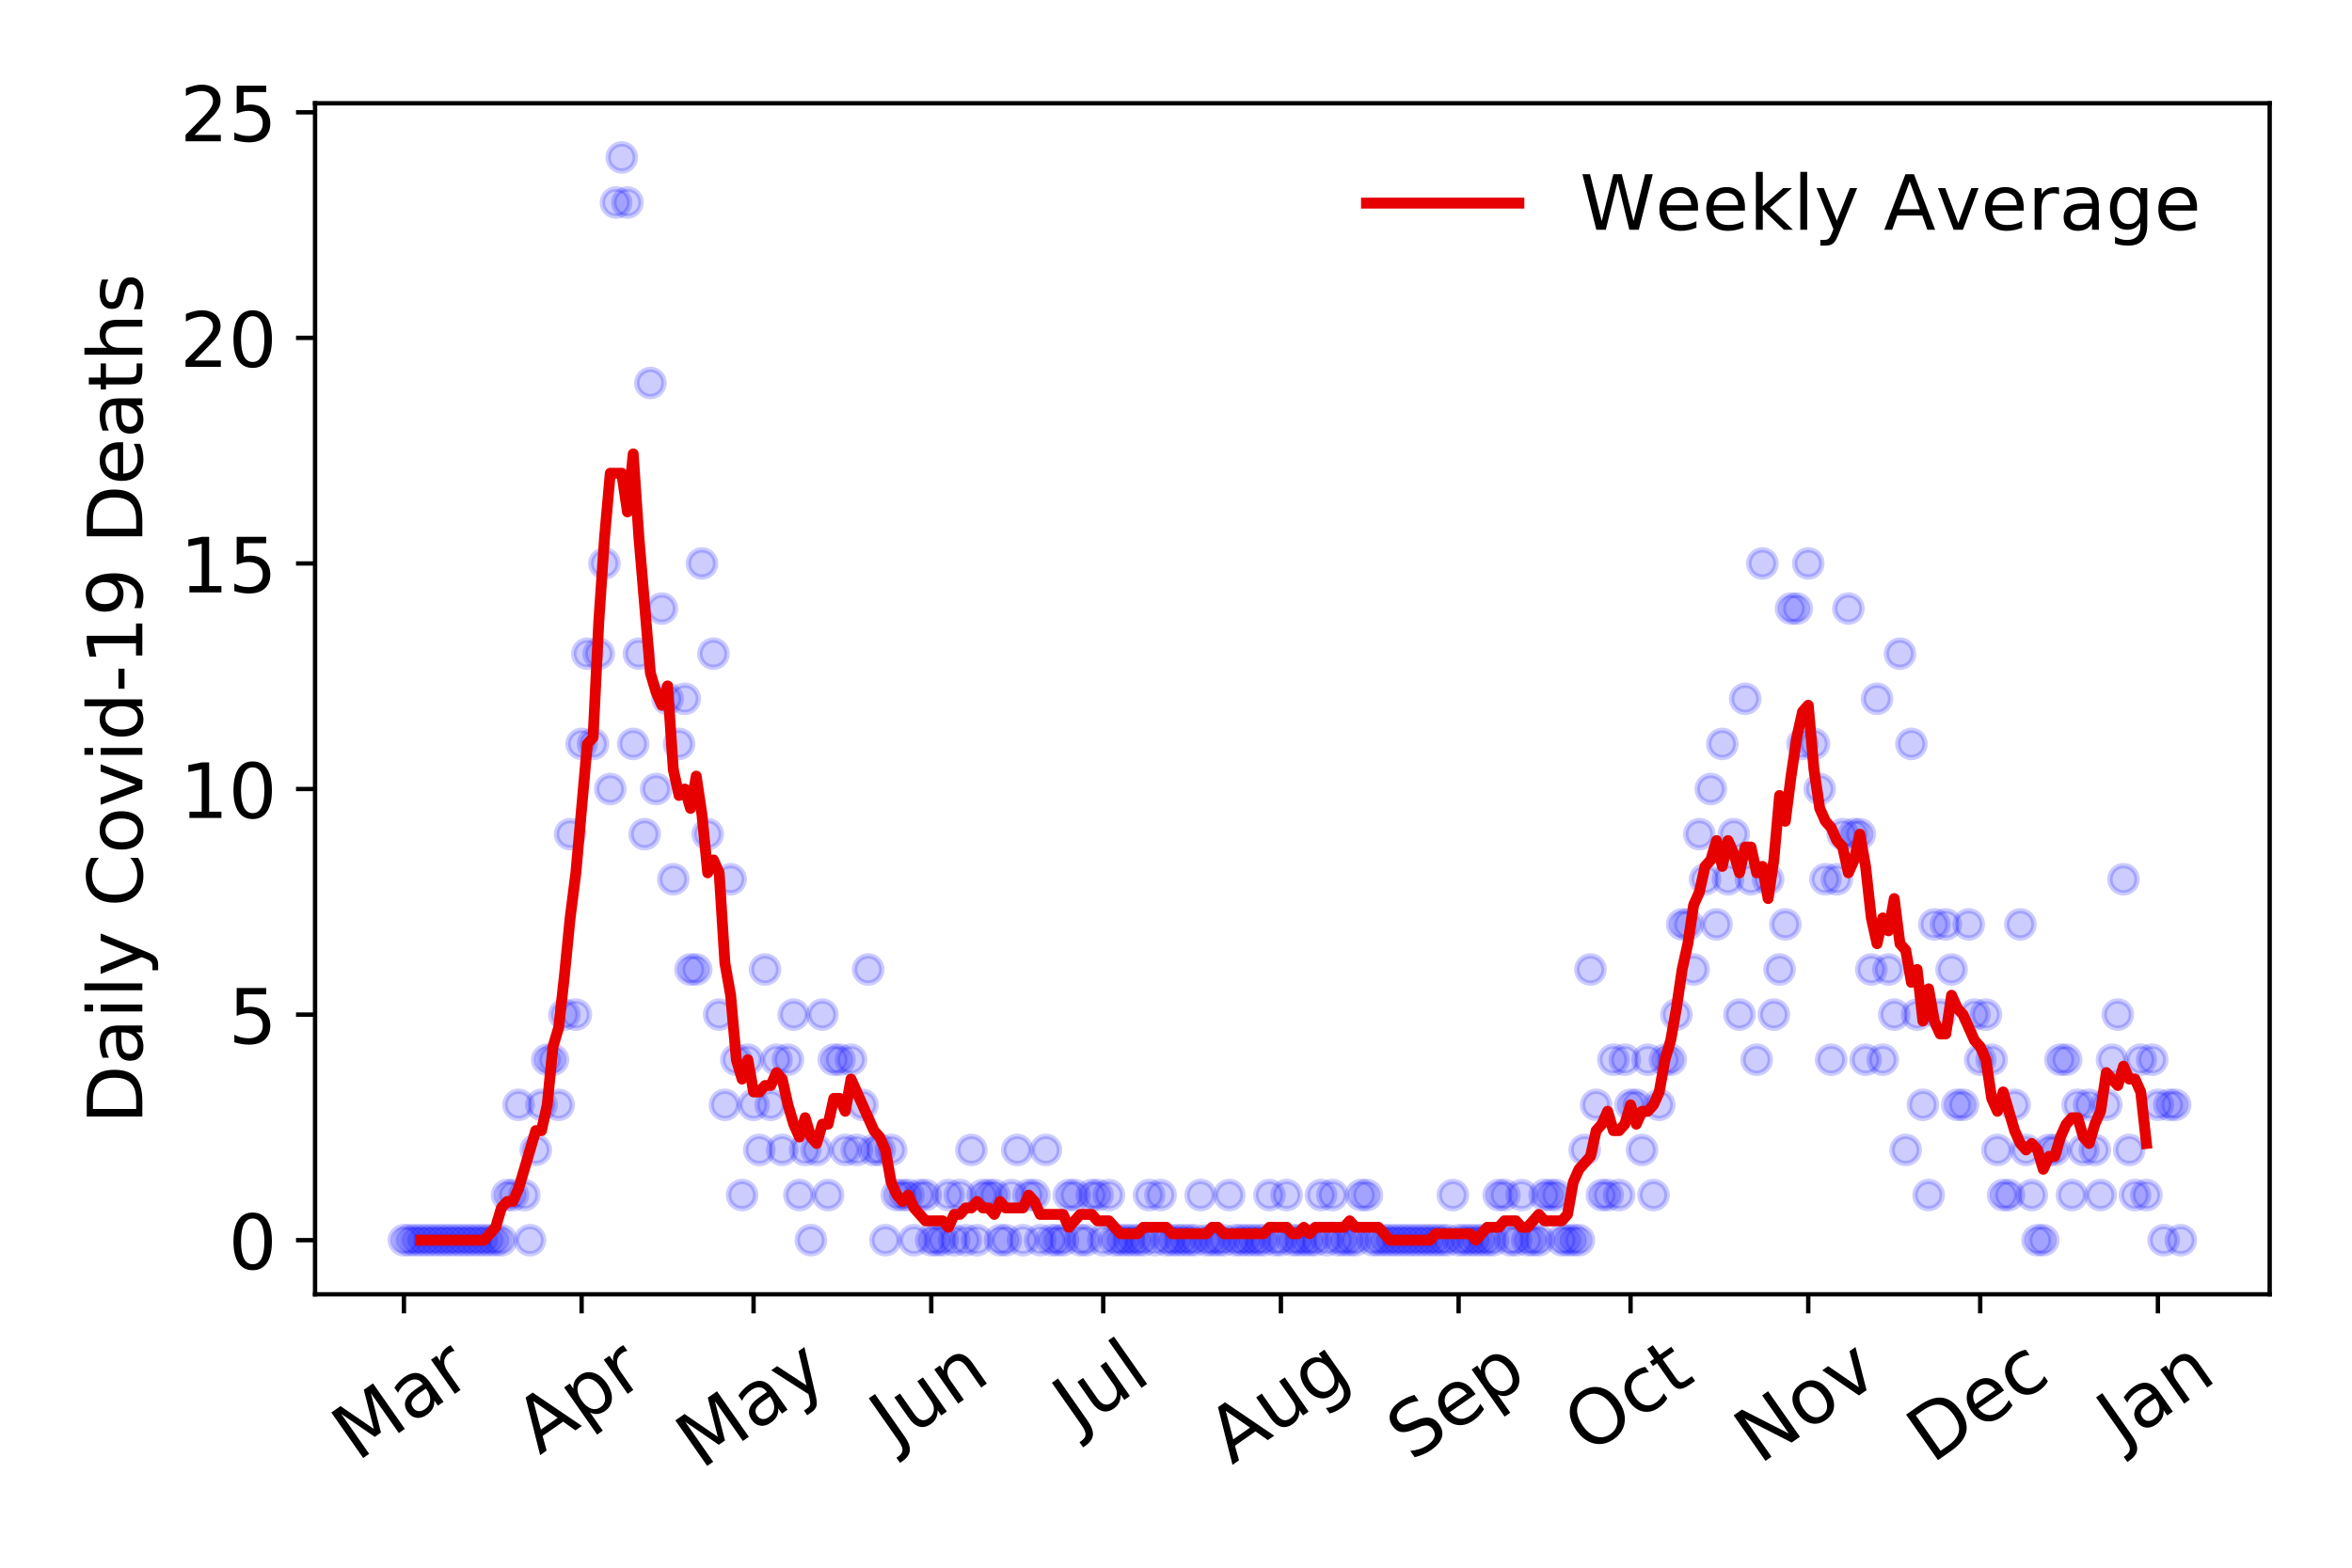 <?xml version="1.0" encoding="utf-8" standalone="no"?>
<!DOCTYPE svg PUBLIC "-//W3C//DTD SVG 1.1//EN"
  "http://www.w3.org/Graphics/SVG/1.1/DTD/svg11.dtd">
<!-- Created with matplotlib (https://matplotlib.org/) -->
<svg height="288pt" version="1.1" viewBox="0 0 432 288" width="432pt" xmlns="http://www.w3.org/2000/svg" xmlns:xlink="http://www.w3.org/1999/xlink">
 <defs>
  <style type="text/css">
*{stroke-linecap:butt;stroke-linejoin:round;}
  </style>
 </defs>
 <g id="figure_1">
  <g id="patch_1">
   <path d="M 0 288 
L 432 288 
L 432 0 
L 0 0 
z
" style="fill:#ffffff;"/>
  </g>
  <g id="axes_1">
   <g id="patch_2">
    <path d="M 57.87 237.778 
L 416.88 237.778 
L 416.88 18.973 
L 57.87 18.973 
z
" style="fill:#ffffff;"/>
   </g>
   <g id="matplotlib.axis_1">
    <g id="xtick_1">
     <g id="line2d_1">
      <defs>
       <path d="M 0 0 
L 0 3.5 
" id="m27c7000b89" style="stroke:#000000;stroke-width:0.8;"/>
      </defs>
      <g>
       <use style="stroke:#000000;stroke-width:0.8;" x="74.189" xlink:href="#m27c7000b89" y="237.778"/>
      </g>
     </g>
     <g id="text_1">
      <!-- Mar -->
      <defs>
       <path d="M 9.812 72.906 
L 24.516 72.906 
L 43.109 23.297 
L 61.812 72.906 
L 76.516 72.906 
L 76.516 0 
L 66.891 0 
L 66.891 64.016 
L 48.094 14.016 
L 38.188 14.016 
L 19.391 64.016 
L 19.391 0 
L 9.812 0 
z
" id="DejaVuSans-77"/>
       <path d="M 34.281 27.484 
Q 23.391 27.484 19.188 25 
Q 14.984 22.516 14.984 16.5 
Q 14.984 11.719 18.141 8.906 
Q 21.297 6.109 26.703 6.109 
Q 34.188 6.109 38.703 11.406 
Q 43.219 16.703 43.219 25.484 
L 43.219 27.484 
z
M 52.203 31.203 
L 52.203 0 
L 43.219 0 
L 43.219 8.297 
Q 40.141 3.328 35.547 0.953 
Q 30.953 -1.422 24.312 -1.422 
Q 15.922 -1.422 10.953 3.297 
Q 6 8.016 6 15.922 
Q 6 25.141 12.172 29.828 
Q 18.359 34.516 30.609 34.516 
L 43.219 34.516 
L 43.219 35.406 
Q 43.219 41.609 39.141 45 
Q 35.062 48.391 27.688 48.391 
Q 23 48.391 18.547 47.266 
Q 14.109 46.141 10.016 43.891 
L 10.016 52.203 
Q 14.938 54.109 19.578 55.047 
Q 24.219 56 28.609 56 
Q 40.484 56 46.344 49.844 
Q 52.203 43.703 52.203 31.203 
z
" id="DejaVuSans-97"/>
       <path d="M 41.109 46.297 
Q 39.594 47.172 37.812 47.578 
Q 36.031 48 33.891 48 
Q 26.266 48 22.188 43.047 
Q 18.109 38.094 18.109 28.812 
L 18.109 0 
L 9.078 0 
L 9.078 54.688 
L 18.109 54.688 
L 18.109 46.188 
Q 20.953 51.172 25.484 53.578 
Q 30.031 56 36.531 56 
Q 37.453 56 38.578 55.875 
Q 39.703 55.766 41.062 55.516 
z
" id="DejaVuSans-114"/>
      </defs>
      <g transform="translate(65.586 268.643)rotate(-35)scale(0.14 -0.14)">
       <use xlink:href="#DejaVuSans-77"/>
       <use x="86.279" xlink:href="#DejaVuSans-97"/>
       <use x="147.559" xlink:href="#DejaVuSans-114"/>
      </g>
     </g>
    </g>
    <g id="xtick_2">
     <g id="line2d_2">
      <g>
       <use style="stroke:#000000;stroke-width:0.8;" x="106.826" xlink:href="#m27c7000b89" y="237.778"/>
      </g>
     </g>
     <g id="text_2">
      <!-- Apr -->
      <defs>
       <path d="M 34.188 63.188 
L 20.797 26.906 
L 47.609 26.906 
z
M 28.609 72.906 
L 39.797 72.906 
L 67.578 0 
L 57.328 0 
L 50.688 18.703 
L 17.828 18.703 
L 11.188 0 
L 0.781 0 
z
" id="DejaVuSans-65"/>
       <path d="M 18.109 8.203 
L 18.109 -20.797 
L 9.078 -20.797 
L 9.078 54.688 
L 18.109 54.688 
L 18.109 46.391 
Q 20.953 51.266 25.266 53.625 
Q 29.594 56 35.594 56 
Q 45.562 56 51.781 48.094 
Q 58.016 40.188 58.016 27.297 
Q 58.016 14.406 51.781 6.484 
Q 45.562 -1.422 35.594 -1.422 
Q 29.594 -1.422 25.266 0.953 
Q 20.953 3.328 18.109 8.203 
z
M 48.688 27.297 
Q 48.688 37.203 44.609 42.844 
Q 40.531 48.484 33.406 48.484 
Q 26.266 48.484 22.188 42.844 
Q 18.109 37.203 18.109 27.297 
Q 18.109 17.391 22.188 11.75 
Q 26.266 6.109 33.406 6.109 
Q 40.531 6.109 44.609 11.75 
Q 48.688 17.391 48.688 27.297 
z
" id="DejaVuSans-112"/>
      </defs>
      <g transform="translate(99.122 267.384)rotate(-35)scale(0.14 -0.14)">
       <use xlink:href="#DejaVuSans-65"/>
       <use x="68.408" xlink:href="#DejaVuSans-112"/>
       <use x="131.885" xlink:href="#DejaVuSans-114"/>
      </g>
     </g>
    </g>
    <g id="xtick_3">
     <g id="line2d_3">
      <g>
       <use style="stroke:#000000;stroke-width:0.8;" x="138.41" xlink:href="#m27c7000b89" y="237.778"/>
      </g>
     </g>
     <g id="text_3">
      <!-- May -->
      <defs>
       <path d="M 32.172 -5.078 
Q 28.375 -14.844 24.75 -17.812 
Q 21.141 -20.797 15.094 -20.797 
L 7.906 -20.797 
L 7.906 -13.281 
L 13.188 -13.281 
Q 16.891 -13.281 18.938 -11.516 
Q 21 -9.766 23.484 -3.219 
L 25.094 0.875 
L 2.984 54.688 
L 12.5 54.688 
L 29.594 11.922 
L 46.688 54.688 
L 56.203 54.688 
z
" id="DejaVuSans-121"/>
      </defs>
      <g transform="translate(128.771 270.094)rotate(-35)scale(0.14 -0.14)">
       <use xlink:href="#DejaVuSans-77"/>
       <use x="86.279" xlink:href="#DejaVuSans-97"/>
       <use x="147.559" xlink:href="#DejaVuSans-121"/>
      </g>
     </g>
    </g>
    <g id="xtick_4">
     <g id="line2d_4">
      <g>
       <use style="stroke:#000000;stroke-width:0.8;" x="171.048" xlink:href="#m27c7000b89" y="237.778"/>
      </g>
     </g>
     <g id="text_4">
      <!-- Jun -->
      <defs>
       <path d="M 9.812 72.906 
L 19.672 72.906 
L 19.672 5.078 
Q 19.672 -8.109 14.672 -14.062 
Q 9.672 -20.016 -1.422 -20.016 
L -5.172 -20.016 
L -5.172 -11.719 
L -2.094 -11.719 
Q 4.438 -11.719 7.125 -8.047 
Q 9.812 -4.391 9.812 5.078 
z
" id="DejaVuSans-74"/>
       <path d="M 8.5 21.578 
L 8.5 54.688 
L 17.484 54.688 
L 17.484 21.922 
Q 17.484 14.156 20.5 10.266 
Q 23.531 6.391 29.594 6.391 
Q 36.859 6.391 41.078 11.031 
Q 45.312 15.672 45.312 23.688 
L 45.312 54.688 
L 54.297 54.688 
L 54.297 0 
L 45.312 0 
L 45.312 8.406 
Q 42.047 3.422 37.719 1 
Q 33.406 -1.422 27.688 -1.422 
Q 18.266 -1.422 13.375 4.438 
Q 8.5 10.297 8.5 21.578 
z
M 31.109 56 
z
" id="DejaVuSans-117"/>
       <path d="M 54.891 33.016 
L 54.891 0 
L 45.906 0 
L 45.906 32.719 
Q 45.906 40.484 42.875 44.328 
Q 39.844 48.188 33.797 48.188 
Q 26.516 48.188 22.312 43.547 
Q 18.109 38.922 18.109 30.906 
L 18.109 0 
L 9.078 0 
L 9.078 54.688 
L 18.109 54.688 
L 18.109 46.188 
Q 21.344 51.125 25.703 53.562 
Q 30.078 56 35.797 56 
Q 45.219 56 50.047 50.172 
Q 54.891 44.344 54.891 33.016 
z
" id="DejaVuSans-110"/>
      </defs>
      <g transform="translate(164.304 266.039)rotate(-35)scale(0.14 -0.14)">
       <use xlink:href="#DejaVuSans-74"/>
       <use x="29.492" xlink:href="#DejaVuSans-117"/>
       <use x="92.871" xlink:href="#DejaVuSans-110"/>
      </g>
     </g>
    </g>
    <g id="xtick_5">
     <g id="line2d_5">
      <g>
       <use style="stroke:#000000;stroke-width:0.8;" x="202.632" xlink:href="#m27c7000b89" y="237.778"/>
      </g>
     </g>
     <g id="text_5">
      <!-- Jul -->
      <defs>
       <path d="M 9.422 75.984 
L 18.406 75.984 
L 18.406 0 
L 9.422 0 
z
" id="DejaVuSans-108"/>
      </defs>
      <g transform="translate(197.929 263.181)rotate(-35)scale(0.14 -0.14)">
       <use xlink:href="#DejaVuSans-74"/>
       <use x="29.492" xlink:href="#DejaVuSans-117"/>
       <use x="92.871" xlink:href="#DejaVuSans-108"/>
      </g>
     </g>
    </g>
    <g id="xtick_6">
     <g id="line2d_6">
      <g>
       <use style="stroke:#000000;stroke-width:0.8;" x="235.269" xlink:href="#m27c7000b89" y="237.778"/>
      </g>
     </g>
     <g id="text_6">
      <!-- Aug -->
      <defs>
       <path d="M 45.406 27.984 
Q 45.406 37.75 41.375 43.109 
Q 37.359 48.484 30.078 48.484 
Q 22.859 48.484 18.828 43.109 
Q 14.797 37.75 14.797 27.984 
Q 14.797 18.266 18.828 12.891 
Q 22.859 7.516 30.078 7.516 
Q 37.359 7.516 41.375 12.891 
Q 45.406 18.266 45.406 27.984 
z
M 54.391 6.781 
Q 54.391 -7.172 48.188 -13.984 
Q 42 -20.797 29.203 -20.797 
Q 24.469 -20.797 20.266 -20.094 
Q 16.062 -19.391 12.109 -17.922 
L 12.109 -9.188 
Q 16.062 -11.328 19.922 -12.344 
Q 23.781 -13.375 27.781 -13.375 
Q 36.625 -13.375 41.016 -8.766 
Q 45.406 -4.156 45.406 5.172 
L 45.406 9.625 
Q 42.625 4.781 38.281 2.391 
Q 33.938 0 27.875 0 
Q 17.828 0 11.672 7.656 
Q 5.516 15.328 5.516 27.984 
Q 5.516 40.672 11.672 48.328 
Q 17.828 56 27.875 56 
Q 33.938 56 38.281 53.609 
Q 42.625 51.219 45.406 46.391 
L 45.406 54.688 
L 54.391 54.688 
z
" id="DejaVuSans-103"/>
      </defs>
      <g transform="translate(226.289 269.172)rotate(-35)scale(0.14 -0.14)">
       <use xlink:href="#DejaVuSans-65"/>
       <use x="68.408" xlink:href="#DejaVuSans-117"/>
       <use x="131.787" xlink:href="#DejaVuSans-103"/>
      </g>
     </g>
    </g>
    <g id="xtick_7">
     <g id="line2d_7">
      <g>
       <use style="stroke:#000000;stroke-width:0.8;" x="267.907" xlink:href="#m27c7000b89" y="237.778"/>
      </g>
     </g>
     <g id="text_7">
      <!-- Sep -->
      <defs>
       <path d="M 53.516 70.516 
L 53.516 60.891 
Q 47.906 63.578 42.922 64.891 
Q 37.938 66.219 33.297 66.219 
Q 25.25 66.219 20.875 63.094 
Q 16.5 59.969 16.5 54.203 
Q 16.5 49.359 19.406 46.891 
Q 22.312 44.438 30.422 42.922 
L 36.375 41.703 
Q 47.406 39.594 52.656 34.297 
Q 57.906 29 57.906 20.125 
Q 57.906 9.516 50.797 4.047 
Q 43.703 -1.422 29.984 -1.422 
Q 24.812 -1.422 18.969 -0.25 
Q 13.141 0.922 6.891 3.219 
L 6.891 13.375 
Q 12.891 10.016 18.656 8.297 
Q 24.422 6.594 29.984 6.594 
Q 38.422 6.594 43.016 9.906 
Q 47.609 13.234 47.609 19.391 
Q 47.609 24.75 44.312 27.781 
Q 41.016 30.812 33.5 32.328 
L 27.484 33.5 
Q 16.453 35.688 11.516 40.375 
Q 6.594 45.062 6.594 53.422 
Q 6.594 63.094 13.406 68.656 
Q 20.219 74.219 32.172 74.219 
Q 37.312 74.219 42.625 73.281 
Q 47.953 72.359 53.516 70.516 
z
" id="DejaVuSans-83"/>
       <path d="M 56.203 29.594 
L 56.203 25.203 
L 14.891 25.203 
Q 15.484 15.922 20.484 11.062 
Q 25.484 6.203 34.422 6.203 
Q 39.594 6.203 44.453 7.469 
Q 49.312 8.734 54.109 11.281 
L 54.109 2.781 
Q 49.266 0.734 44.188 -0.344 
Q 39.109 -1.422 33.891 -1.422 
Q 20.797 -1.422 13.156 6.188 
Q 5.516 13.812 5.516 26.812 
Q 5.516 40.234 12.766 48.109 
Q 20.016 56 32.328 56 
Q 43.359 56 49.781 48.891 
Q 56.203 41.797 56.203 29.594 
z
M 47.219 32.234 
Q 47.125 39.594 43.094 43.984 
Q 39.062 48.391 32.422 48.391 
Q 24.906 48.391 20.391 44.141 
Q 15.875 39.891 15.188 32.172 
z
" id="DejaVuSans-101"/>
      </defs>
      <g transform="translate(259.314 268.629)rotate(-35)scale(0.14 -0.14)">
       <use xlink:href="#DejaVuSans-83"/>
       <use x="63.477" xlink:href="#DejaVuSans-101"/>
       <use x="125" xlink:href="#DejaVuSans-112"/>
      </g>
     </g>
    </g>
    <g id="xtick_8">
     <g id="line2d_8">
      <g>
       <use style="stroke:#000000;stroke-width:0.8;" x="299.491" xlink:href="#m27c7000b89" y="237.778"/>
      </g>
     </g>
     <g id="text_8">
      <!-- Oct -->
      <defs>
       <path d="M 39.406 66.219 
Q 28.656 66.219 22.328 58.203 
Q 16.016 50.203 16.016 36.375 
Q 16.016 22.609 22.328 14.594 
Q 28.656 6.594 39.406 6.594 
Q 50.141 6.594 56.422 14.594 
Q 62.703 22.609 62.703 36.375 
Q 62.703 50.203 56.422 58.203 
Q 50.141 66.219 39.406 66.219 
z
M 39.406 74.219 
Q 54.734 74.219 63.906 63.938 
Q 73.094 53.656 73.094 36.375 
Q 73.094 19.141 63.906 8.859 
Q 54.734 -1.422 39.406 -1.422 
Q 24.031 -1.422 14.812 8.828 
Q 5.609 19.094 5.609 36.375 
Q 5.609 53.656 14.812 63.938 
Q 24.031 74.219 39.406 74.219 
z
" id="DejaVuSans-79"/>
       <path d="M 48.781 52.594 
L 48.781 44.188 
Q 44.969 46.297 41.141 47.344 
Q 37.312 48.391 33.406 48.391 
Q 24.656 48.391 19.812 42.844 
Q 14.984 37.312 14.984 27.297 
Q 14.984 17.281 19.812 11.734 
Q 24.656 6.203 33.406 6.203 
Q 37.312 6.203 41.141 7.25 
Q 44.969 8.297 48.781 10.406 
L 48.781 2.094 
Q 45.016 0.344 40.984 -0.531 
Q 36.969 -1.422 32.422 -1.422 
Q 20.062 -1.422 12.781 6.344 
Q 5.516 14.109 5.516 27.297 
Q 5.516 40.672 12.859 48.328 
Q 20.219 56 33.016 56 
Q 37.156 56 41.109 55.141 
Q 45.062 54.297 48.781 52.594 
z
" id="DejaVuSans-99"/>
       <path d="M 18.312 70.219 
L 18.312 54.688 
L 36.812 54.688 
L 36.812 47.703 
L 18.312 47.703 
L 18.312 18.016 
Q 18.312 11.328 20.141 9.422 
Q 21.969 7.516 27.594 7.516 
L 36.812 7.516 
L 36.812 0 
L 27.594 0 
Q 17.188 0 13.234 3.875 
Q 9.281 7.766 9.281 18.016 
L 9.281 47.703 
L 2.688 47.703 
L 2.688 54.688 
L 9.281 54.688 
L 9.281 70.219 
z
" id="DejaVuSans-116"/>
      </defs>
      <g transform="translate(291.792 267.377)rotate(-35)scale(0.14 -0.14)">
       <use xlink:href="#DejaVuSans-79"/>
       <use x="78.711" xlink:href="#DejaVuSans-99"/>
       <use x="133.691" xlink:href="#DejaVuSans-116"/>
      </g>
     </g>
    </g>
    <g id="xtick_9">
     <g id="line2d_9">
      <g>
       <use style="stroke:#000000;stroke-width:0.8;" x="332.128" xlink:href="#m27c7000b89" y="237.778"/>
      </g>
     </g>
     <g id="text_9">
      <!-- Nov -->
      <defs>
       <path d="M 9.812 72.906 
L 23.094 72.906 
L 55.422 11.922 
L 55.422 72.906 
L 64.984 72.906 
L 64.984 0 
L 51.703 0 
L 19.391 60.984 
L 19.391 0 
L 9.812 0 
z
" id="DejaVuSans-78"/>
       <path d="M 30.609 48.391 
Q 23.391 48.391 19.188 42.75 
Q 14.984 37.109 14.984 27.297 
Q 14.984 17.484 19.156 11.844 
Q 23.344 6.203 30.609 6.203 
Q 37.797 6.203 41.984 11.859 
Q 46.188 17.531 46.188 27.297 
Q 46.188 37.016 41.984 42.703 
Q 37.797 48.391 30.609 48.391 
z
M 30.609 56 
Q 42.328 56 49.016 48.375 
Q 55.719 40.766 55.719 27.297 
Q 55.719 13.875 49.016 6.219 
Q 42.328 -1.422 30.609 -1.422 
Q 18.844 -1.422 12.172 6.219 
Q 5.516 13.875 5.516 27.297 
Q 5.516 40.766 12.172 48.375 
Q 18.844 56 30.609 56 
z
" id="DejaVuSans-111"/>
       <path d="M 2.984 54.688 
L 12.5 54.688 
L 29.594 8.797 
L 46.688 54.688 
L 56.203 54.688 
L 35.688 0 
L 23.484 0 
z
" id="DejaVuSans-118"/>
      </defs>
      <g transform="translate(323.152 269.166)rotate(-35)scale(0.14 -0.14)">
       <use xlink:href="#DejaVuSans-78"/>
       <use x="74.805" xlink:href="#DejaVuSans-111"/>
       <use x="135.986" xlink:href="#DejaVuSans-118"/>
      </g>
     </g>
    </g>
    <g id="xtick_10">
     <g id="line2d_10">
      <g>
       <use style="stroke:#000000;stroke-width:0.8;" x="363.713" xlink:href="#m27c7000b89" y="237.778"/>
      </g>
     </g>
     <g id="text_10">
      <!-- Dec -->
      <defs>
       <path d="M 19.672 64.797 
L 19.672 8.109 
L 31.594 8.109 
Q 46.688 8.109 53.688 14.938 
Q 60.688 21.781 60.688 36.531 
Q 60.688 51.172 53.688 57.984 
Q 46.688 64.797 31.594 64.797 
z
M 9.812 72.906 
L 30.078 72.906 
Q 51.266 72.906 61.172 64.094 
Q 71.094 55.281 71.094 36.531 
Q 71.094 17.672 61.125 8.828 
Q 51.172 0 30.078 0 
L 9.812 0 
z
" id="DejaVuSans-68"/>
      </defs>
      <g transform="translate(354.832 269.032)rotate(-35)scale(0.14 -0.14)">
       <use xlink:href="#DejaVuSans-68"/>
       <use x="77.002" xlink:href="#DejaVuSans-101"/>
       <use x="138.525" xlink:href="#DejaVuSans-99"/>
      </g>
     </g>
    </g>
    <g id="xtick_11">
     <g id="line2d_11">
      <g>
       <use style="stroke:#000000;stroke-width:0.8;" x="396.35" xlink:href="#m27c7000b89" y="237.778"/>
      </g>
     </g>
     <g id="text_11">
      <!-- Jan -->
      <g transform="translate(389.726 265.871)rotate(-35)scale(0.14 -0.14)">
       <use xlink:href="#DejaVuSans-74"/>
       <use x="29.492" xlink:href="#DejaVuSans-97"/>
       <use x="90.771" xlink:href="#DejaVuSans-110"/>
      </g>
     </g>
    </g>
   </g>
   <g id="matplotlib.axis_2">
    <g id="ytick_1">
     <g id="line2d_12">
      <defs>
       <path d="M 0 0 
L -3.5 0 
" id="mdd3d5c6494" style="stroke:#000000;stroke-width:0.8;"/>
      </defs>
      <g>
       <use style="stroke:#000000;stroke-width:0.8;" x="57.87" xlink:href="#mdd3d5c6494" y="227.832"/>
      </g>
     </g>
     <g id="text_12">
      <!-- 0 -->
      <defs>
       <path d="M 31.781 66.406 
Q 24.172 66.406 20.328 58.906 
Q 16.5 51.422 16.5 36.375 
Q 16.5 21.391 20.328 13.891 
Q 24.172 6.391 31.781 6.391 
Q 39.453 6.391 43.281 13.891 
Q 47.125 21.391 47.125 36.375 
Q 47.125 51.422 43.281 58.906 
Q 39.453 66.406 31.781 66.406 
z
M 31.781 74.219 
Q 44.047 74.219 50.516 64.516 
Q 56.984 54.828 56.984 36.375 
Q 56.984 17.969 50.516 8.266 
Q 44.047 -1.422 31.781 -1.422 
Q 19.531 -1.422 13.062 8.266 
Q 6.594 17.969 6.594 36.375 
Q 6.594 54.828 13.062 64.516 
Q 19.531 74.219 31.781 74.219 
z
" id="DejaVuSans-48"/>
      </defs>
      <g transform="translate(41.962 233.151)scale(0.14 -0.14)">
       <use xlink:href="#DejaVuSans-48"/>
      </g>
     </g>
    </g>
    <g id="ytick_2">
     <g id="line2d_13">
      <g>
       <use style="stroke:#000000;stroke-width:0.8;" x="57.87" xlink:href="#mdd3d5c6494" y="186.392"/>
      </g>
     </g>
     <g id="text_13">
      <!-- 5 -->
      <defs>
       <path d="M 10.797 72.906 
L 49.516 72.906 
L 49.516 64.594 
L 19.828 64.594 
L 19.828 46.734 
Q 21.969 47.469 24.109 47.828 
Q 26.266 48.188 28.422 48.188 
Q 40.625 48.188 47.75 41.5 
Q 54.891 34.812 54.891 23.391 
Q 54.891 11.625 47.562 5.094 
Q 40.234 -1.422 26.906 -1.422 
Q 22.312 -1.422 17.547 -0.641 
Q 12.797 0.141 7.719 1.703 
L 7.719 11.625 
Q 12.109 9.234 16.797 8.062 
Q 21.484 6.891 26.703 6.891 
Q 35.156 6.891 40.078 11.328 
Q 45.016 15.766 45.016 23.391 
Q 45.016 31 40.078 35.438 
Q 35.156 39.891 26.703 39.891 
Q 22.75 39.891 18.812 39.016 
Q 14.891 38.141 10.797 36.281 
z
" id="DejaVuSans-53"/>
      </defs>
      <g transform="translate(41.962 191.711)scale(0.14 -0.14)">
       <use xlink:href="#DejaVuSans-53"/>
      </g>
     </g>
    </g>
    <g id="ytick_3">
     <g id="line2d_14">
      <g>
       <use style="stroke:#000000;stroke-width:0.8;" x="57.87" xlink:href="#mdd3d5c6494" y="144.952"/>
      </g>
     </g>
     <g id="text_14">
      <!-- 10 -->
      <defs>
       <path d="M 12.406 8.297 
L 28.516 8.297 
L 28.516 63.922 
L 10.984 60.406 
L 10.984 69.391 
L 28.422 72.906 
L 38.281 72.906 
L 38.281 8.297 
L 54.391 8.297 
L 54.391 0 
L 12.406 0 
z
" id="DejaVuSans-49"/>
      </defs>
      <g transform="translate(33.055 150.271)scale(0.14 -0.14)">
       <use xlink:href="#DejaVuSans-49"/>
       <use x="63.623" xlink:href="#DejaVuSans-48"/>
      </g>
     </g>
    </g>
    <g id="ytick_4">
     <g id="line2d_15">
      <g>
       <use style="stroke:#000000;stroke-width:0.8;" x="57.87" xlink:href="#mdd3d5c6494" y="103.511"/>
      </g>
     </g>
     <g id="text_15">
      <!-- 15 -->
      <g transform="translate(33.055 108.83)scale(0.14 -0.14)">
       <use xlink:href="#DejaVuSans-49"/>
       <use x="63.623" xlink:href="#DejaVuSans-53"/>
      </g>
     </g>
    </g>
    <g id="ytick_5">
     <g id="line2d_16">
      <g>
       <use style="stroke:#000000;stroke-width:0.8;" x="57.87" xlink:href="#mdd3d5c6494" y="62.071"/>
      </g>
     </g>
     <g id="text_16">
      <!-- 20 -->
      <defs>
       <path d="M 19.188 8.297 
L 53.609 8.297 
L 53.609 0 
L 7.328 0 
L 7.328 8.297 
Q 12.938 14.109 22.625 23.891 
Q 32.328 33.688 34.812 36.531 
Q 39.547 41.844 41.422 45.531 
Q 43.312 49.219 43.312 52.781 
Q 43.312 58.594 39.234 62.25 
Q 35.156 65.922 28.609 65.922 
Q 23.969 65.922 18.812 64.312 
Q 13.672 62.703 7.812 59.422 
L 7.812 69.391 
Q 13.766 71.781 18.938 73 
Q 24.125 74.219 28.422 74.219 
Q 39.75 74.219 46.484 68.547 
Q 53.219 62.891 53.219 53.422 
Q 53.219 48.922 51.531 44.891 
Q 49.859 40.875 45.406 35.406 
Q 44.188 33.984 37.641 27.219 
Q 31.109 20.453 19.188 8.297 
z
" id="DejaVuSans-50"/>
      </defs>
      <g transform="translate(33.055 67.39)scale(0.14 -0.14)">
       <use xlink:href="#DejaVuSans-50"/>
       <use x="63.623" xlink:href="#DejaVuSans-48"/>
      </g>
     </g>
    </g>
    <g id="ytick_6">
     <g id="line2d_17">
      <g>
       <use style="stroke:#000000;stroke-width:0.8;" x="57.87" xlink:href="#mdd3d5c6494" y="20.63"/>
      </g>
     </g>
     <g id="text_17">
      <!-- 25 -->
      <g transform="translate(33.055 25.949)scale(0.14 -0.14)">
       <use xlink:href="#DejaVuSans-50"/>
       <use x="63.623" xlink:href="#DejaVuSans-53"/>
      </g>
     </g>
    </g>
    <g id="text_18">
     <!-- Daily Covid-19 Deaths -->
     <defs>
      <path d="M 9.422 54.688 
L 18.406 54.688 
L 18.406 0 
L 9.422 0 
z
M 9.422 75.984 
L 18.406 75.984 
L 18.406 64.594 
L 9.422 64.594 
z
" id="DejaVuSans-105"/>
      <path id="DejaVuSans-32"/>
      <path d="M 64.406 67.281 
L 64.406 56.891 
Q 59.422 61.531 53.781 63.812 
Q 48.141 66.109 41.797 66.109 
Q 29.297 66.109 22.656 58.469 
Q 16.016 50.828 16.016 36.375 
Q 16.016 21.969 22.656 14.328 
Q 29.297 6.688 41.797 6.688 
Q 48.141 6.688 53.781 8.984 
Q 59.422 11.281 64.406 15.922 
L 64.406 5.609 
Q 59.234 2.094 53.438 0.328 
Q 47.656 -1.422 41.219 -1.422 
Q 24.656 -1.422 15.125 8.703 
Q 5.609 18.844 5.609 36.375 
Q 5.609 53.953 15.125 64.078 
Q 24.656 74.219 41.219 74.219 
Q 47.75 74.219 53.531 72.484 
Q 59.328 70.75 64.406 67.281 
z
" id="DejaVuSans-67"/>
      <path d="M 45.406 46.391 
L 45.406 75.984 
L 54.391 75.984 
L 54.391 0 
L 45.406 0 
L 45.406 8.203 
Q 42.578 3.328 38.25 0.953 
Q 33.938 -1.422 27.875 -1.422 
Q 17.969 -1.422 11.734 6.484 
Q 5.516 14.406 5.516 27.297 
Q 5.516 40.188 11.734 48.094 
Q 17.969 56 27.875 56 
Q 33.938 56 38.25 53.625 
Q 42.578 51.266 45.406 46.391 
z
M 14.797 27.297 
Q 14.797 17.391 18.875 11.75 
Q 22.953 6.109 30.078 6.109 
Q 37.203 6.109 41.297 11.75 
Q 45.406 17.391 45.406 27.297 
Q 45.406 37.203 41.297 42.844 
Q 37.203 48.484 30.078 48.484 
Q 22.953 48.484 18.875 42.844 
Q 14.797 37.203 14.797 27.297 
z
" id="DejaVuSans-100"/>
      <path d="M 4.891 31.391 
L 31.203 31.391 
L 31.203 23.391 
L 4.891 23.391 
z
" id="DejaVuSans-45"/>
      <path d="M 10.984 1.516 
L 10.984 10.5 
Q 14.703 8.734 18.5 7.812 
Q 22.312 6.891 25.984 6.891 
Q 35.75 6.891 40.891 13.453 
Q 46.047 20.016 46.781 33.406 
Q 43.953 29.203 39.594 26.953 
Q 35.25 24.703 29.984 24.703 
Q 19.047 24.703 12.672 31.312 
Q 6.297 37.938 6.297 49.422 
Q 6.297 60.641 12.938 67.422 
Q 19.578 74.219 30.609 74.219 
Q 43.266 74.219 49.922 64.516 
Q 56.594 54.828 56.594 36.375 
Q 56.594 19.141 48.406 8.859 
Q 40.234 -1.422 26.422 -1.422 
Q 22.703 -1.422 18.891 -0.688 
Q 15.094 0.047 10.984 1.516 
z
M 30.609 32.422 
Q 37.25 32.422 41.125 36.953 
Q 45.016 41.5 45.016 49.422 
Q 45.016 57.281 41.125 61.844 
Q 37.25 66.406 30.609 66.406 
Q 23.969 66.406 20.094 61.844 
Q 16.219 57.281 16.219 49.422 
Q 16.219 41.5 20.094 36.953 
Q 23.969 32.422 30.609 32.422 
z
" id="DejaVuSans-57"/>
      <path d="M 54.891 33.016 
L 54.891 0 
L 45.906 0 
L 45.906 32.719 
Q 45.906 40.484 42.875 44.328 
Q 39.844 48.188 33.797 48.188 
Q 26.516 48.188 22.312 43.547 
Q 18.109 38.922 18.109 30.906 
L 18.109 0 
L 9.078 0 
L 9.078 75.984 
L 18.109 75.984 
L 18.109 46.188 
Q 21.344 51.125 25.703 53.562 
Q 30.078 56 35.797 56 
Q 45.219 56 50.047 50.172 
Q 54.891 44.344 54.891 33.016 
z
" id="DejaVuSans-104"/>
      <path d="M 44.281 53.078 
L 44.281 44.578 
Q 40.484 46.531 36.375 47.5 
Q 32.281 48.484 27.875 48.484 
Q 21.188 48.484 17.844 46.438 
Q 14.5 44.391 14.5 40.281 
Q 14.5 37.156 16.891 35.375 
Q 19.281 33.594 26.516 31.984 
L 29.594 31.297 
Q 39.156 29.25 43.188 25.516 
Q 47.219 21.781 47.219 15.094 
Q 47.219 7.469 41.188 3.016 
Q 35.156 -1.422 24.609 -1.422 
Q 20.219 -1.422 15.453 -0.562 
Q 10.688 0.297 5.422 2 
L 5.422 11.281 
Q 10.406 8.688 15.234 7.391 
Q 20.062 6.109 24.812 6.109 
Q 31.156 6.109 34.562 8.281 
Q 37.984 10.453 37.984 14.406 
Q 37.984 18.062 35.516 20.016 
Q 33.062 21.969 24.703 23.781 
L 21.578 24.516 
Q 13.234 26.266 9.516 29.906 
Q 5.812 33.547 5.812 39.891 
Q 5.812 47.609 11.281 51.797 
Q 16.75 56 26.812 56 
Q 31.781 56 36.172 55.266 
Q 40.578 54.547 44.281 53.078 
z
" id="DejaVuSans-115"/>
     </defs>
     <g transform="translate(26.143 206.487)rotate(-90)scale(0.14 -0.14)">
      <use xlink:href="#DejaVuSans-68"/>
      <use x="77.002" xlink:href="#DejaVuSans-97"/>
      <use x="138.281" xlink:href="#DejaVuSans-105"/>
      <use x="166.064" xlink:href="#DejaVuSans-108"/>
      <use x="193.848" xlink:href="#DejaVuSans-121"/>
      <use x="253.027" xlink:href="#DejaVuSans-32"/>
      <use x="284.814" xlink:href="#DejaVuSans-67"/>
      <use x="354.639" xlink:href="#DejaVuSans-111"/>
      <use x="415.82" xlink:href="#DejaVuSans-118"/>
      <use x="475" xlink:href="#DejaVuSans-105"/>
      <use x="502.783" xlink:href="#DejaVuSans-100"/>
      <use x="566.26" xlink:href="#DejaVuSans-45"/>
      <use x="602.344" xlink:href="#DejaVuSans-49"/>
      <use x="665.967" xlink:href="#DejaVuSans-57"/>
      <use x="729.59" xlink:href="#DejaVuSans-32"/>
      <use x="761.377" xlink:href="#DejaVuSans-68"/>
      <use x="838.379" xlink:href="#DejaVuSans-101"/>
      <use x="899.902" xlink:href="#DejaVuSans-97"/>
      <use x="961.182" xlink:href="#DejaVuSans-116"/>
      <use x="1000.391" xlink:href="#DejaVuSans-104"/>
      <use x="1063.77" xlink:href="#DejaVuSans-115"/>
     </g>
    </g>
   </g>
   <g id="line2d_18">
    <defs>
     <path d="M 0 2.5 
C 0.663 2.5 1.299 2.237 1.768 1.768 
C 2.237 1.299 2.5 0.663 2.5 0 
C 2.5 -0.663 2.237 -1.299 1.768 -1.768 
C 1.299 -2.237 0.663 -2.5 0 -2.5 
C -0.663 -2.5 -1.299 -2.237 -1.768 -1.768 
C -2.237 -1.299 -2.5 -0.663 -2.5 0 
C -2.5 0.663 -2.237 1.299 -1.768 1.768 
C -1.299 2.237 -0.663 2.5 0 2.5 
z
" id="m16ac931dac" style="stroke:#0000ff;stroke-opacity:0.2;"/>
    </defs>
    <g clip-path="url(#pafd2fca346)">
     <use style="fill:#0000ff;fill-opacity:0.2;stroke:#0000ff;stroke-opacity:0.2;" x="74.189" xlink:href="#m16ac931dac" y="227.832"/>
     <use style="fill:#0000ff;fill-opacity:0.2;stroke:#0000ff;stroke-opacity:0.2;" x="75.241" xlink:href="#m16ac931dac" y="227.832"/>
     <use style="fill:#0000ff;fill-opacity:0.2;stroke:#0000ff;stroke-opacity:0.2;" x="76.294" xlink:href="#m16ac931dac" y="227.832"/>
     <use style="fill:#0000ff;fill-opacity:0.2;stroke:#0000ff;stroke-opacity:0.2;" x="77.347" xlink:href="#m16ac931dac" y="227.832"/>
     <use style="fill:#0000ff;fill-opacity:0.2;stroke:#0000ff;stroke-opacity:0.2;" x="78.4" xlink:href="#m16ac931dac" y="227.832"/>
     <use style="fill:#0000ff;fill-opacity:0.2;stroke:#0000ff;stroke-opacity:0.2;" x="79.453" xlink:href="#m16ac931dac" y="227.832"/>
     <use style="fill:#0000ff;fill-opacity:0.2;stroke:#0000ff;stroke-opacity:0.2;" x="80.506" xlink:href="#m16ac931dac" y="227.832"/>
     <use style="fill:#0000ff;fill-opacity:0.2;stroke:#0000ff;stroke-opacity:0.2;" x="81.558" xlink:href="#m16ac931dac" y="227.832"/>
     <use style="fill:#0000ff;fill-opacity:0.2;stroke:#0000ff;stroke-opacity:0.2;" x="82.611" xlink:href="#m16ac931dac" y="227.832"/>
     <use style="fill:#0000ff;fill-opacity:0.2;stroke:#0000ff;stroke-opacity:0.2;" x="83.664" xlink:href="#m16ac931dac" y="227.832"/>
     <use style="fill:#0000ff;fill-opacity:0.2;stroke:#0000ff;stroke-opacity:0.2;" x="84.717" xlink:href="#m16ac931dac" y="227.832"/>
     <use style="fill:#0000ff;fill-opacity:0.2;stroke:#0000ff;stroke-opacity:0.2;" x="85.77" xlink:href="#m16ac931dac" y="227.832"/>
     <use style="fill:#0000ff;fill-opacity:0.2;stroke:#0000ff;stroke-opacity:0.2;" x="86.822" xlink:href="#m16ac931dac" y="227.832"/>
     <use style="fill:#0000ff;fill-opacity:0.2;stroke:#0000ff;stroke-opacity:0.2;" x="87.875" xlink:href="#m16ac931dac" y="227.832"/>
     <use style="fill:#0000ff;fill-opacity:0.2;stroke:#0000ff;stroke-opacity:0.2;" x="88.928" xlink:href="#m16ac931dac" y="227.832"/>
     <use style="fill:#0000ff;fill-opacity:0.2;stroke:#0000ff;stroke-opacity:0.2;" x="89.981" xlink:href="#m16ac931dac" y="227.832"/>
     <use style="fill:#0000ff;fill-opacity:0.2;stroke:#0000ff;stroke-opacity:0.2;" x="91.034" xlink:href="#m16ac931dac" y="227.832"/>
     <use style="fill:#0000ff;fill-opacity:0.2;stroke:#0000ff;stroke-opacity:0.2;" x="92.086" xlink:href="#m16ac931dac" y="227.832"/>
     <use style="fill:#0000ff;fill-opacity:0.2;stroke:#0000ff;stroke-opacity:0.2;" x="93.139" xlink:href="#m16ac931dac" y="219.544"/>
     <use style="fill:#0000ff;fill-opacity:0.2;stroke:#0000ff;stroke-opacity:0.2;" x="94.192" xlink:href="#m16ac931dac" y="219.544"/>
     <use style="fill:#0000ff;fill-opacity:0.2;stroke:#0000ff;stroke-opacity:0.2;" x="95.245" xlink:href="#m16ac931dac" y="202.968"/>
     <use style="fill:#0000ff;fill-opacity:0.2;stroke:#0000ff;stroke-opacity:0.2;" x="96.298" xlink:href="#m16ac931dac" y="219.544"/>
     <use style="fill:#0000ff;fill-opacity:0.2;stroke:#0000ff;stroke-opacity:0.2;" x="97.351" xlink:href="#m16ac931dac" y="227.832"/>
     <use style="fill:#0000ff;fill-opacity:0.2;stroke:#0000ff;stroke-opacity:0.2;" x="98.403" xlink:href="#m16ac931dac" y="211.256"/>
     <use style="fill:#0000ff;fill-opacity:0.2;stroke:#0000ff;stroke-opacity:0.2;" x="99.456" xlink:href="#m16ac931dac" y="202.968"/>
     <use style="fill:#0000ff;fill-opacity:0.2;stroke:#0000ff;stroke-opacity:0.2;" x="100.509" xlink:href="#m16ac931dac" y="194.68"/>
     <use style="fill:#0000ff;fill-opacity:0.2;stroke:#0000ff;stroke-opacity:0.2;" x="101.562" xlink:href="#m16ac931dac" y="194.68"/>
     <use style="fill:#0000ff;fill-opacity:0.2;stroke:#0000ff;stroke-opacity:0.2;" x="102.615" xlink:href="#m16ac931dac" y="202.968"/>
     <use style="fill:#0000ff;fill-opacity:0.2;stroke:#0000ff;stroke-opacity:0.2;" x="103.667" xlink:href="#m16ac931dac" y="186.392"/>
     <use style="fill:#0000ff;fill-opacity:0.2;stroke:#0000ff;stroke-opacity:0.2;" x="104.72" xlink:href="#m16ac931dac" y="153.24"/>
     <use style="fill:#0000ff;fill-opacity:0.2;stroke:#0000ff;stroke-opacity:0.2;" x="105.773" xlink:href="#m16ac931dac" y="186.392"/>
     <use style="fill:#0000ff;fill-opacity:0.2;stroke:#0000ff;stroke-opacity:0.2;" x="106.826" xlink:href="#m16ac931dac" y="136.664"/>
     <use style="fill:#0000ff;fill-opacity:0.2;stroke:#0000ff;stroke-opacity:0.2;" x="107.879" xlink:href="#m16ac931dac" y="120.087"/>
     <use style="fill:#0000ff;fill-opacity:0.2;stroke:#0000ff;stroke-opacity:0.2;" x="108.932" xlink:href="#m16ac931dac" y="136.664"/>
     <use style="fill:#0000ff;fill-opacity:0.2;stroke:#0000ff;stroke-opacity:0.2;" x="109.984" xlink:href="#m16ac931dac" y="120.087"/>
     <use style="fill:#0000ff;fill-opacity:0.2;stroke:#0000ff;stroke-opacity:0.2;" x="111.037" xlink:href="#m16ac931dac" y="103.511"/>
     <use style="fill:#0000ff;fill-opacity:0.2;stroke:#0000ff;stroke-opacity:0.2;" x="112.09" xlink:href="#m16ac931dac" y="144.952"/>
     <use style="fill:#0000ff;fill-opacity:0.2;stroke:#0000ff;stroke-opacity:0.2;" x="113.143" xlink:href="#m16ac931dac" y="37.207"/>
     <use style="fill:#0000ff;fill-opacity:0.2;stroke:#0000ff;stroke-opacity:0.2;" x="114.196" xlink:href="#m16ac931dac" y="28.918"/>
     <use style="fill:#0000ff;fill-opacity:0.2;stroke:#0000ff;stroke-opacity:0.2;" x="115.248" xlink:href="#m16ac931dac" y="37.207"/>
     <use style="fill:#0000ff;fill-opacity:0.2;stroke:#0000ff;stroke-opacity:0.2;" x="116.301" xlink:href="#m16ac931dac" y="136.664"/>
     <use style="fill:#0000ff;fill-opacity:0.2;stroke:#0000ff;stroke-opacity:0.2;" x="117.354" xlink:href="#m16ac931dac" y="120.087"/>
     <use style="fill:#0000ff;fill-opacity:0.2;stroke:#0000ff;stroke-opacity:0.2;" x="118.407" xlink:href="#m16ac931dac" y="153.24"/>
     <use style="fill:#0000ff;fill-opacity:0.2;stroke:#0000ff;stroke-opacity:0.2;" x="119.46" xlink:href="#m16ac931dac" y="70.359"/>
     <use style="fill:#0000ff;fill-opacity:0.2;stroke:#0000ff;stroke-opacity:0.2;" x="120.513" xlink:href="#m16ac931dac" y="144.952"/>
     <use style="fill:#0000ff;fill-opacity:0.2;stroke:#0000ff;stroke-opacity:0.2;" x="121.565" xlink:href="#m16ac931dac" y="111.799"/>
     <use style="fill:#0000ff;fill-opacity:0.2;stroke:#0000ff;stroke-opacity:0.2;" x="122.618" xlink:href="#m16ac931dac" y="128.375"/>
     <use style="fill:#0000ff;fill-opacity:0.2;stroke:#0000ff;stroke-opacity:0.2;" x="123.671" xlink:href="#m16ac931dac" y="161.528"/>
     <use style="fill:#0000ff;fill-opacity:0.2;stroke:#0000ff;stroke-opacity:0.2;" x="124.724" xlink:href="#m16ac931dac" y="136.664"/>
     <use style="fill:#0000ff;fill-opacity:0.2;stroke:#0000ff;stroke-opacity:0.2;" x="125.777" xlink:href="#m16ac931dac" y="128.375"/>
     <use style="fill:#0000ff;fill-opacity:0.2;stroke:#0000ff;stroke-opacity:0.2;" x="126.829" xlink:href="#m16ac931dac" y="178.104"/>
     <use style="fill:#0000ff;fill-opacity:0.2;stroke:#0000ff;stroke-opacity:0.2;" x="127.882" xlink:href="#m16ac931dac" y="178.104"/>
     <use style="fill:#0000ff;fill-opacity:0.2;stroke:#0000ff;stroke-opacity:0.2;" x="128.935" xlink:href="#m16ac931dac" y="103.511"/>
     <use style="fill:#0000ff;fill-opacity:0.2;stroke:#0000ff;stroke-opacity:0.2;" x="129.988" xlink:href="#m16ac931dac" y="153.24"/>
     <use style="fill:#0000ff;fill-opacity:0.2;stroke:#0000ff;stroke-opacity:0.2;" x="131.041" xlink:href="#m16ac931dac" y="120.087"/>
     <use style="fill:#0000ff;fill-opacity:0.2;stroke:#0000ff;stroke-opacity:0.2;" x="132.093" xlink:href="#m16ac931dac" y="186.392"/>
     <use style="fill:#0000ff;fill-opacity:0.2;stroke:#0000ff;stroke-opacity:0.2;" x="133.146" xlink:href="#m16ac931dac" y="202.968"/>
     <use style="fill:#0000ff;fill-opacity:0.2;stroke:#0000ff;stroke-opacity:0.2;" x="134.199" xlink:href="#m16ac931dac" y="161.528"/>
     <use style="fill:#0000ff;fill-opacity:0.2;stroke:#0000ff;stroke-opacity:0.2;" x="135.252" xlink:href="#m16ac931dac" y="194.68"/>
     <use style="fill:#0000ff;fill-opacity:0.2;stroke:#0000ff;stroke-opacity:0.2;" x="136.305" xlink:href="#m16ac931dac" y="219.544"/>
     <use style="fill:#0000ff;fill-opacity:0.2;stroke:#0000ff;stroke-opacity:0.2;" x="137.358" xlink:href="#m16ac931dac" y="194.68"/>
     <use style="fill:#0000ff;fill-opacity:0.2;stroke:#0000ff;stroke-opacity:0.2;" x="138.41" xlink:href="#m16ac931dac" y="202.968"/>
     <use style="fill:#0000ff;fill-opacity:0.2;stroke:#0000ff;stroke-opacity:0.2;" x="139.463" xlink:href="#m16ac931dac" y="211.256"/>
     <use style="fill:#0000ff;fill-opacity:0.2;stroke:#0000ff;stroke-opacity:0.2;" x="140.516" xlink:href="#m16ac931dac" y="178.104"/>
     <use style="fill:#0000ff;fill-opacity:0.2;stroke:#0000ff;stroke-opacity:0.2;" x="141.569" xlink:href="#m16ac931dac" y="202.968"/>
     <use style="fill:#0000ff;fill-opacity:0.2;stroke:#0000ff;stroke-opacity:0.2;" x="142.622" xlink:href="#m16ac931dac" y="194.68"/>
     <use style="fill:#0000ff;fill-opacity:0.2;stroke:#0000ff;stroke-opacity:0.2;" x="143.674" xlink:href="#m16ac931dac" y="211.256"/>
     <use style="fill:#0000ff;fill-opacity:0.2;stroke:#0000ff;stroke-opacity:0.2;" x="144.727" xlink:href="#m16ac931dac" y="194.68"/>
     <use style="fill:#0000ff;fill-opacity:0.2;stroke:#0000ff;stroke-opacity:0.2;" x="145.78" xlink:href="#m16ac931dac" y="186.392"/>
     <use style="fill:#0000ff;fill-opacity:0.2;stroke:#0000ff;stroke-opacity:0.2;" x="146.833" xlink:href="#m16ac931dac" y="219.544"/>
     <use style="fill:#0000ff;fill-opacity:0.2;stroke:#0000ff;stroke-opacity:0.2;" x="147.886" xlink:href="#m16ac931dac" y="211.256"/>
     <use style="fill:#0000ff;fill-opacity:0.2;stroke:#0000ff;stroke-opacity:0.2;" x="148.939" xlink:href="#m16ac931dac" y="227.832"/>
     <use style="fill:#0000ff;fill-opacity:0.2;stroke:#0000ff;stroke-opacity:0.2;" x="149.991" xlink:href="#m16ac931dac" y="211.256"/>
     <use style="fill:#0000ff;fill-opacity:0.2;stroke:#0000ff;stroke-opacity:0.2;" x="151.044" xlink:href="#m16ac931dac" y="186.392"/>
     <use style="fill:#0000ff;fill-opacity:0.2;stroke:#0000ff;stroke-opacity:0.2;" x="152.097" xlink:href="#m16ac931dac" y="219.544"/>
     <use style="fill:#0000ff;fill-opacity:0.2;stroke:#0000ff;stroke-opacity:0.2;" x="153.15" xlink:href="#m16ac931dac" y="194.68"/>
     <use style="fill:#0000ff;fill-opacity:0.2;stroke:#0000ff;stroke-opacity:0.2;" x="154.203" xlink:href="#m16ac931dac" y="194.68"/>
     <use style="fill:#0000ff;fill-opacity:0.2;stroke:#0000ff;stroke-opacity:0.2;" x="155.255" xlink:href="#m16ac931dac" y="211.256"/>
     <use style="fill:#0000ff;fill-opacity:0.2;stroke:#0000ff;stroke-opacity:0.2;" x="156.308" xlink:href="#m16ac931dac" y="194.68"/>
     <use style="fill:#0000ff;fill-opacity:0.2;stroke:#0000ff;stroke-opacity:0.2;" x="157.361" xlink:href="#m16ac931dac" y="211.256"/>
     <use style="fill:#0000ff;fill-opacity:0.2;stroke:#0000ff;stroke-opacity:0.2;" x="158.414" xlink:href="#m16ac931dac" y="202.968"/>
     <use style="fill:#0000ff;fill-opacity:0.2;stroke:#0000ff;stroke-opacity:0.2;" x="159.467" xlink:href="#m16ac931dac" y="178.104"/>
     <use style="fill:#0000ff;fill-opacity:0.2;stroke:#0000ff;stroke-opacity:0.2;" x="160.519" xlink:href="#m16ac931dac" y="211.256"/>
     <use style="fill:#0000ff;fill-opacity:0.2;stroke:#0000ff;stroke-opacity:0.2;" x="161.572" xlink:href="#m16ac931dac" y="211.256"/>
     <use style="fill:#0000ff;fill-opacity:0.2;stroke:#0000ff;stroke-opacity:0.2;" x="162.625" xlink:href="#m16ac931dac" y="227.832"/>
     <use style="fill:#0000ff;fill-opacity:0.2;stroke:#0000ff;stroke-opacity:0.2;" x="163.678" xlink:href="#m16ac931dac" y="211.256"/>
     <use style="fill:#0000ff;fill-opacity:0.2;stroke:#0000ff;stroke-opacity:0.2;" x="164.731" xlink:href="#m16ac931dac" y="219.544"/>
     <use style="fill:#0000ff;fill-opacity:0.2;stroke:#0000ff;stroke-opacity:0.2;" x="165.784" xlink:href="#m16ac931dac" y="219.544"/>
     <use style="fill:#0000ff;fill-opacity:0.2;stroke:#0000ff;stroke-opacity:0.2;" x="166.836" xlink:href="#m16ac931dac" y="219.544"/>
     <use style="fill:#0000ff;fill-opacity:0.2;stroke:#0000ff;stroke-opacity:0.2;" x="167.889" xlink:href="#m16ac931dac" y="227.832"/>
     <use style="fill:#0000ff;fill-opacity:0.2;stroke:#0000ff;stroke-opacity:0.2;" x="168.942" xlink:href="#m16ac931dac" y="219.544"/>
     <use style="fill:#0000ff;fill-opacity:0.2;stroke:#0000ff;stroke-opacity:0.2;" x="169.995" xlink:href="#m16ac931dac" y="219.544"/>
     <use style="fill:#0000ff;fill-opacity:0.2;stroke:#0000ff;stroke-opacity:0.2;" x="171.048" xlink:href="#m16ac931dac" y="227.832"/>
     <use style="fill:#0000ff;fill-opacity:0.2;stroke:#0000ff;stroke-opacity:0.2;" x="172.1" xlink:href="#m16ac931dac" y="227.832"/>
     <use style="fill:#0000ff;fill-opacity:0.2;stroke:#0000ff;stroke-opacity:0.2;" x="173.153" xlink:href="#m16ac931dac" y="227.832"/>
     <use style="fill:#0000ff;fill-opacity:0.2;stroke:#0000ff;stroke-opacity:0.2;" x="174.206" xlink:href="#m16ac931dac" y="219.544"/>
     <use style="fill:#0000ff;fill-opacity:0.2;stroke:#0000ff;stroke-opacity:0.2;" x="175.259" xlink:href="#m16ac931dac" y="227.832"/>
     <use style="fill:#0000ff;fill-opacity:0.2;stroke:#0000ff;stroke-opacity:0.2;" x="176.312" xlink:href="#m16ac931dac" y="219.544"/>
     <use style="fill:#0000ff;fill-opacity:0.2;stroke:#0000ff;stroke-opacity:0.2;" x="177.365" xlink:href="#m16ac931dac" y="227.832"/>
     <use style="fill:#0000ff;fill-opacity:0.2;stroke:#0000ff;stroke-opacity:0.2;" x="178.417" xlink:href="#m16ac931dac" y="211.256"/>
     <use style="fill:#0000ff;fill-opacity:0.2;stroke:#0000ff;stroke-opacity:0.2;" x="179.47" xlink:href="#m16ac931dac" y="227.832"/>
     <use style="fill:#0000ff;fill-opacity:0.2;stroke:#0000ff;stroke-opacity:0.2;" x="180.523" xlink:href="#m16ac931dac" y="219.544"/>
     <use style="fill:#0000ff;fill-opacity:0.2;stroke:#0000ff;stroke-opacity:0.2;" x="181.576" xlink:href="#m16ac931dac" y="219.544"/>
     <use style="fill:#0000ff;fill-opacity:0.2;stroke:#0000ff;stroke-opacity:0.2;" x="182.629" xlink:href="#m16ac931dac" y="219.544"/>
     <use style="fill:#0000ff;fill-opacity:0.2;stroke:#0000ff;stroke-opacity:0.2;" x="183.681" xlink:href="#m16ac931dac" y="227.832"/>
     <use style="fill:#0000ff;fill-opacity:0.2;stroke:#0000ff;stroke-opacity:0.2;" x="184.734" xlink:href="#m16ac931dac" y="227.832"/>
     <use style="fill:#0000ff;fill-opacity:0.2;stroke:#0000ff;stroke-opacity:0.2;" x="185.787" xlink:href="#m16ac931dac" y="219.544"/>
     <use style="fill:#0000ff;fill-opacity:0.2;stroke:#0000ff;stroke-opacity:0.2;" x="186.84" xlink:href="#m16ac931dac" y="211.256"/>
     <use style="fill:#0000ff;fill-opacity:0.2;stroke:#0000ff;stroke-opacity:0.2;" x="187.893" xlink:href="#m16ac931dac" y="227.832"/>
     <use style="fill:#0000ff;fill-opacity:0.2;stroke:#0000ff;stroke-opacity:0.2;" x="188.945" xlink:href="#m16ac931dac" y="219.544"/>
     <use style="fill:#0000ff;fill-opacity:0.2;stroke:#0000ff;stroke-opacity:0.2;" x="189.998" xlink:href="#m16ac931dac" y="219.544"/>
     <use style="fill:#0000ff;fill-opacity:0.2;stroke:#0000ff;stroke-opacity:0.2;" x="191.051" xlink:href="#m16ac931dac" y="227.832"/>
     <use style="fill:#0000ff;fill-opacity:0.2;stroke:#0000ff;stroke-opacity:0.2;" x="192.104" xlink:href="#m16ac931dac" y="211.256"/>
     <use style="fill:#0000ff;fill-opacity:0.2;stroke:#0000ff;stroke-opacity:0.2;" x="193.157" xlink:href="#m16ac931dac" y="227.832"/>
     <use style="fill:#0000ff;fill-opacity:0.2;stroke:#0000ff;stroke-opacity:0.2;" x="194.21" xlink:href="#m16ac931dac" y="227.832"/>
     <use style="fill:#0000ff;fill-opacity:0.2;stroke:#0000ff;stroke-opacity:0.2;" x="195.262" xlink:href="#m16ac931dac" y="227.832"/>
     <use style="fill:#0000ff;fill-opacity:0.2;stroke:#0000ff;stroke-opacity:0.2;" x="196.315" xlink:href="#m16ac931dac" y="219.544"/>
     <use style="fill:#0000ff;fill-opacity:0.2;stroke:#0000ff;stroke-opacity:0.2;" x="197.368" xlink:href="#m16ac931dac" y="219.544"/>
     <use style="fill:#0000ff;fill-opacity:0.2;stroke:#0000ff;stroke-opacity:0.2;" x="198.421" xlink:href="#m16ac931dac" y="227.832"/>
     <use style="fill:#0000ff;fill-opacity:0.2;stroke:#0000ff;stroke-opacity:0.2;" x="199.474" xlink:href="#m16ac931dac" y="227.832"/>
     <use style="fill:#0000ff;fill-opacity:0.2;stroke:#0000ff;stroke-opacity:0.2;" x="200.526" xlink:href="#m16ac931dac" y="219.544"/>
     <use style="fill:#0000ff;fill-opacity:0.2;stroke:#0000ff;stroke-opacity:0.2;" x="201.579" xlink:href="#m16ac931dac" y="219.544"/>
     <use style="fill:#0000ff;fill-opacity:0.2;stroke:#0000ff;stroke-opacity:0.2;" x="202.632" xlink:href="#m16ac931dac" y="227.832"/>
     <use style="fill:#0000ff;fill-opacity:0.2;stroke:#0000ff;stroke-opacity:0.2;" x="203.685" xlink:href="#m16ac931dac" y="219.544"/>
     <use style="fill:#0000ff;fill-opacity:0.2;stroke:#0000ff;stroke-opacity:0.2;" x="204.738" xlink:href="#m16ac931dac" y="227.832"/>
     <use style="fill:#0000ff;fill-opacity:0.2;stroke:#0000ff;stroke-opacity:0.2;" x="205.791" xlink:href="#m16ac931dac" y="227.832"/>
     <use style="fill:#0000ff;fill-opacity:0.2;stroke:#0000ff;stroke-opacity:0.2;" x="206.843" xlink:href="#m16ac931dac" y="227.832"/>
     <use style="fill:#0000ff;fill-opacity:0.2;stroke:#0000ff;stroke-opacity:0.2;" x="207.896" xlink:href="#m16ac931dac" y="227.832"/>
     <use style="fill:#0000ff;fill-opacity:0.2;stroke:#0000ff;stroke-opacity:0.2;" x="208.949" xlink:href="#m16ac931dac" y="227.832"/>
     <use style="fill:#0000ff;fill-opacity:0.2;stroke:#0000ff;stroke-opacity:0.2;" x="210.002" xlink:href="#m16ac931dac" y="227.832"/>
     <use style="fill:#0000ff;fill-opacity:0.2;stroke:#0000ff;stroke-opacity:0.2;" x="211.055" xlink:href="#m16ac931dac" y="219.544"/>
     <use style="fill:#0000ff;fill-opacity:0.2;stroke:#0000ff;stroke-opacity:0.2;" x="212.107" xlink:href="#m16ac931dac" y="227.832"/>
     <use style="fill:#0000ff;fill-opacity:0.2;stroke:#0000ff;stroke-opacity:0.2;" x="213.16" xlink:href="#m16ac931dac" y="219.544"/>
     <use style="fill:#0000ff;fill-opacity:0.2;stroke:#0000ff;stroke-opacity:0.2;" x="214.213" xlink:href="#m16ac931dac" y="227.832"/>
     <use style="fill:#0000ff;fill-opacity:0.2;stroke:#0000ff;stroke-opacity:0.2;" x="215.266" xlink:href="#m16ac931dac" y="227.832"/>
     <use style="fill:#0000ff;fill-opacity:0.2;stroke:#0000ff;stroke-opacity:0.2;" x="216.319" xlink:href="#m16ac931dac" y="227.832"/>
     <use style="fill:#0000ff;fill-opacity:0.2;stroke:#0000ff;stroke-opacity:0.2;" x="217.372" xlink:href="#m16ac931dac" y="227.832"/>
     <use style="fill:#0000ff;fill-opacity:0.2;stroke:#0000ff;stroke-opacity:0.2;" x="218.424" xlink:href="#m16ac931dac" y="227.832"/>
     <use style="fill:#0000ff;fill-opacity:0.2;stroke:#0000ff;stroke-opacity:0.2;" x="219.477" xlink:href="#m16ac931dac" y="227.832"/>
     <use style="fill:#0000ff;fill-opacity:0.2;stroke:#0000ff;stroke-opacity:0.2;" x="220.53" xlink:href="#m16ac931dac" y="219.544"/>
     <use style="fill:#0000ff;fill-opacity:0.2;stroke:#0000ff;stroke-opacity:0.2;" x="221.583" xlink:href="#m16ac931dac" y="227.832"/>
     <use style="fill:#0000ff;fill-opacity:0.2;stroke:#0000ff;stroke-opacity:0.2;" x="222.636" xlink:href="#m16ac931dac" y="227.832"/>
     <use style="fill:#0000ff;fill-opacity:0.2;stroke:#0000ff;stroke-opacity:0.2;" x="223.688" xlink:href="#m16ac931dac" y="227.832"/>
     <use style="fill:#0000ff;fill-opacity:0.2;stroke:#0000ff;stroke-opacity:0.2;" x="224.741" xlink:href="#m16ac931dac" y="227.832"/>
     <use style="fill:#0000ff;fill-opacity:0.2;stroke:#0000ff;stroke-opacity:0.2;" x="225.794" xlink:href="#m16ac931dac" y="219.544"/>
     <use style="fill:#0000ff;fill-opacity:0.2;stroke:#0000ff;stroke-opacity:0.2;" x="226.847" xlink:href="#m16ac931dac" y="227.832"/>
     <use style="fill:#0000ff;fill-opacity:0.2;stroke:#0000ff;stroke-opacity:0.2;" x="227.9" xlink:href="#m16ac931dac" y="227.832"/>
     <use style="fill:#0000ff;fill-opacity:0.2;stroke:#0000ff;stroke-opacity:0.2;" x="228.952" xlink:href="#m16ac931dac" y="227.832"/>
     <use style="fill:#0000ff;fill-opacity:0.2;stroke:#0000ff;stroke-opacity:0.2;" x="230.005" xlink:href="#m16ac931dac" y="227.832"/>
     <use style="fill:#0000ff;fill-opacity:0.2;stroke:#0000ff;stroke-opacity:0.2;" x="231.058" xlink:href="#m16ac931dac" y="227.832"/>
     <use style="fill:#0000ff;fill-opacity:0.2;stroke:#0000ff;stroke-opacity:0.2;" x="232.111" xlink:href="#m16ac931dac" y="227.832"/>
     <use style="fill:#0000ff;fill-opacity:0.2;stroke:#0000ff;stroke-opacity:0.2;" x="233.164" xlink:href="#m16ac931dac" y="219.544"/>
     <use style="fill:#0000ff;fill-opacity:0.2;stroke:#0000ff;stroke-opacity:0.2;" x="234.217" xlink:href="#m16ac931dac" y="227.832"/>
     <use style="fill:#0000ff;fill-opacity:0.2;stroke:#0000ff;stroke-opacity:0.2;" x="235.269" xlink:href="#m16ac931dac" y="227.832"/>
     <use style="fill:#0000ff;fill-opacity:0.2;stroke:#0000ff;stroke-opacity:0.2;" x="236.322" xlink:href="#m16ac931dac" y="219.544"/>
     <use style="fill:#0000ff;fill-opacity:0.2;stroke:#0000ff;stroke-opacity:0.2;" x="237.375" xlink:href="#m16ac931dac" y="227.832"/>
     <use style="fill:#0000ff;fill-opacity:0.2;stroke:#0000ff;stroke-opacity:0.2;" x="238.428" xlink:href="#m16ac931dac" y="227.832"/>
     <use style="fill:#0000ff;fill-opacity:0.2;stroke:#0000ff;stroke-opacity:0.2;" x="239.481" xlink:href="#m16ac931dac" y="227.832"/>
     <use style="fill:#0000ff;fill-opacity:0.2;stroke:#0000ff;stroke-opacity:0.2;" x="240.533" xlink:href="#m16ac931dac" y="227.832"/>
     <use style="fill:#0000ff;fill-opacity:0.2;stroke:#0000ff;stroke-opacity:0.2;" x="241.586" xlink:href="#m16ac931dac" y="227.832"/>
     <use style="fill:#0000ff;fill-opacity:0.2;stroke:#0000ff;stroke-opacity:0.2;" x="242.639" xlink:href="#m16ac931dac" y="219.544"/>
     <use style="fill:#0000ff;fill-opacity:0.2;stroke:#0000ff;stroke-opacity:0.2;" x="243.692" xlink:href="#m16ac931dac" y="227.832"/>
     <use style="fill:#0000ff;fill-opacity:0.2;stroke:#0000ff;stroke-opacity:0.2;" x="244.745" xlink:href="#m16ac931dac" y="219.544"/>
     <use style="fill:#0000ff;fill-opacity:0.2;stroke:#0000ff;stroke-opacity:0.2;" x="245.798" xlink:href="#m16ac931dac" y="227.832"/>
     <use style="fill:#0000ff;fill-opacity:0.2;stroke:#0000ff;stroke-opacity:0.2;" x="246.85" xlink:href="#m16ac931dac" y="227.832"/>
     <use style="fill:#0000ff;fill-opacity:0.2;stroke:#0000ff;stroke-opacity:0.2;" x="247.903" xlink:href="#m16ac931dac" y="227.832"/>
     <use style="fill:#0000ff;fill-opacity:0.2;stroke:#0000ff;stroke-opacity:0.2;" x="248.956" xlink:href="#m16ac931dac" y="227.832"/>
     <use style="fill:#0000ff;fill-opacity:0.2;stroke:#0000ff;stroke-opacity:0.2;" x="250.009" xlink:href="#m16ac931dac" y="219.544"/>
     <use style="fill:#0000ff;fill-opacity:0.2;stroke:#0000ff;stroke-opacity:0.2;" x="251.062" xlink:href="#m16ac931dac" y="219.544"/>
     <use style="fill:#0000ff;fill-opacity:0.2;stroke:#0000ff;stroke-opacity:0.2;" x="252.114" xlink:href="#m16ac931dac" y="227.832"/>
     <use style="fill:#0000ff;fill-opacity:0.2;stroke:#0000ff;stroke-opacity:0.2;" x="253.167" xlink:href="#m16ac931dac" y="227.832"/>
     <use style="fill:#0000ff;fill-opacity:0.2;stroke:#0000ff;stroke-opacity:0.2;" x="254.22" xlink:href="#m16ac931dac" y="227.832"/>
     <use style="fill:#0000ff;fill-opacity:0.2;stroke:#0000ff;stroke-opacity:0.2;" x="255.273" xlink:href="#m16ac931dac" y="227.832"/>
     <use style="fill:#0000ff;fill-opacity:0.2;stroke:#0000ff;stroke-opacity:0.2;" x="256.326" xlink:href="#m16ac931dac" y="227.832"/>
     <use style="fill:#0000ff;fill-opacity:0.2;stroke:#0000ff;stroke-opacity:0.2;" x="257.378" xlink:href="#m16ac931dac" y="227.832"/>
     <use style="fill:#0000ff;fill-opacity:0.2;stroke:#0000ff;stroke-opacity:0.2;" x="258.431" xlink:href="#m16ac931dac" y="227.832"/>
     <use style="fill:#0000ff;fill-opacity:0.2;stroke:#0000ff;stroke-opacity:0.2;" x="259.484" xlink:href="#m16ac931dac" y="227.832"/>
     <use style="fill:#0000ff;fill-opacity:0.2;stroke:#0000ff;stroke-opacity:0.2;" x="260.537" xlink:href="#m16ac931dac" y="227.832"/>
     <use style="fill:#0000ff;fill-opacity:0.2;stroke:#0000ff;stroke-opacity:0.2;" x="261.59" xlink:href="#m16ac931dac" y="227.832"/>
     <use style="fill:#0000ff;fill-opacity:0.2;stroke:#0000ff;stroke-opacity:0.2;" x="262.643" xlink:href="#m16ac931dac" y="227.832"/>
     <use style="fill:#0000ff;fill-opacity:0.2;stroke:#0000ff;stroke-opacity:0.2;" x="263.695" xlink:href="#m16ac931dac" y="227.832"/>
     <use style="fill:#0000ff;fill-opacity:0.2;stroke:#0000ff;stroke-opacity:0.2;" x="264.748" xlink:href="#m16ac931dac" y="227.832"/>
     <use style="fill:#0000ff;fill-opacity:0.2;stroke:#0000ff;stroke-opacity:0.2;" x="265.801" xlink:href="#m16ac931dac" y="227.832"/>
     <use style="fill:#0000ff;fill-opacity:0.2;stroke:#0000ff;stroke-opacity:0.2;" x="266.854" xlink:href="#m16ac931dac" y="219.544"/>
     <use style="fill:#0000ff;fill-opacity:0.2;stroke:#0000ff;stroke-opacity:0.2;" x="267.907" xlink:href="#m16ac931dac" y="227.832"/>
     <use style="fill:#0000ff;fill-opacity:0.2;stroke:#0000ff;stroke-opacity:0.2;" x="268.959" xlink:href="#m16ac931dac" y="227.832"/>
     <use style="fill:#0000ff;fill-opacity:0.2;stroke:#0000ff;stroke-opacity:0.2;" x="270.012" xlink:href="#m16ac931dac" y="227.832"/>
     <use style="fill:#0000ff;fill-opacity:0.2;stroke:#0000ff;stroke-opacity:0.2;" x="271.065" xlink:href="#m16ac931dac" y="227.832"/>
     <use style="fill:#0000ff;fill-opacity:0.2;stroke:#0000ff;stroke-opacity:0.2;" x="272.118" xlink:href="#m16ac931dac" y="227.832"/>
     <use style="fill:#0000ff;fill-opacity:0.2;stroke:#0000ff;stroke-opacity:0.2;" x="273.171" xlink:href="#m16ac931dac" y="227.832"/>
     <use style="fill:#0000ff;fill-opacity:0.2;stroke:#0000ff;stroke-opacity:0.2;" x="274.224" xlink:href="#m16ac931dac" y="227.832"/>
     <use style="fill:#0000ff;fill-opacity:0.2;stroke:#0000ff;stroke-opacity:0.2;" x="275.276" xlink:href="#m16ac931dac" y="219.544"/>
     <use style="fill:#0000ff;fill-opacity:0.2;stroke:#0000ff;stroke-opacity:0.2;" x="276.329" xlink:href="#m16ac931dac" y="219.544"/>
     <use style="fill:#0000ff;fill-opacity:0.2;stroke:#0000ff;stroke-opacity:0.2;" x="277.382" xlink:href="#m16ac931dac" y="227.832"/>
     <use style="fill:#0000ff;fill-opacity:0.2;stroke:#0000ff;stroke-opacity:0.2;" x="278.435" xlink:href="#m16ac931dac" y="227.832"/>
     <use style="fill:#0000ff;fill-opacity:0.2;stroke:#0000ff;stroke-opacity:0.2;" x="279.488" xlink:href="#m16ac931dac" y="219.544"/>
     <use style="fill:#0000ff;fill-opacity:0.2;stroke:#0000ff;stroke-opacity:0.2;" x="280.54" xlink:href="#m16ac931dac" y="227.832"/>
     <use style="fill:#0000ff;fill-opacity:0.2;stroke:#0000ff;stroke-opacity:0.2;" x="281.593" xlink:href="#m16ac931dac" y="227.832"/>
     <use style="fill:#0000ff;fill-opacity:0.2;stroke:#0000ff;stroke-opacity:0.2;" x="282.646" xlink:href="#m16ac931dac" y="227.832"/>
     <use style="fill:#0000ff;fill-opacity:0.2;stroke:#0000ff;stroke-opacity:0.2;" x="283.699" xlink:href="#m16ac931dac" y="219.544"/>
     <use style="fill:#0000ff;fill-opacity:0.2;stroke:#0000ff;stroke-opacity:0.2;" x="284.752" xlink:href="#m16ac931dac" y="219.544"/>
     <use style="fill:#0000ff;fill-opacity:0.2;stroke:#0000ff;stroke-opacity:0.2;" x="285.805" xlink:href="#m16ac931dac" y="219.544"/>
     <use style="fill:#0000ff;fill-opacity:0.2;stroke:#0000ff;stroke-opacity:0.2;" x="286.857" xlink:href="#m16ac931dac" y="227.832"/>
     <use style="fill:#0000ff;fill-opacity:0.2;stroke:#0000ff;stroke-opacity:0.2;" x="287.91" xlink:href="#m16ac931dac" y="227.832"/>
     <use style="fill:#0000ff;fill-opacity:0.2;stroke:#0000ff;stroke-opacity:0.2;" x="288.963" xlink:href="#m16ac931dac" y="227.832"/>
     <use style="fill:#0000ff;fill-opacity:0.2;stroke:#0000ff;stroke-opacity:0.2;" x="290.016" xlink:href="#m16ac931dac" y="227.832"/>
     <use style="fill:#0000ff;fill-opacity:0.2;stroke:#0000ff;stroke-opacity:0.2;" x="291.069" xlink:href="#m16ac931dac" y="211.256"/>
     <use style="fill:#0000ff;fill-opacity:0.2;stroke:#0000ff;stroke-opacity:0.2;" x="292.121" xlink:href="#m16ac931dac" y="178.104"/>
     <use style="fill:#0000ff;fill-opacity:0.2;stroke:#0000ff;stroke-opacity:0.2;" x="293.174" xlink:href="#m16ac931dac" y="202.968"/>
     <use style="fill:#0000ff;fill-opacity:0.2;stroke:#0000ff;stroke-opacity:0.2;" x="294.227" xlink:href="#m16ac931dac" y="219.544"/>
     <use style="fill:#0000ff;fill-opacity:0.2;stroke:#0000ff;stroke-opacity:0.2;" x="295.28" xlink:href="#m16ac931dac" y="219.544"/>
     <use style="fill:#0000ff;fill-opacity:0.2;stroke:#0000ff;stroke-opacity:0.2;" x="296.333" xlink:href="#m16ac931dac" y="194.68"/>
     <use style="fill:#0000ff;fill-opacity:0.2;stroke:#0000ff;stroke-opacity:0.2;" x="297.385" xlink:href="#m16ac931dac" y="219.544"/>
     <use style="fill:#0000ff;fill-opacity:0.2;stroke:#0000ff;stroke-opacity:0.2;" x="298.438" xlink:href="#m16ac931dac" y="194.68"/>
     <use style="fill:#0000ff;fill-opacity:0.2;stroke:#0000ff;stroke-opacity:0.2;" x="299.491" xlink:href="#m16ac931dac" y="202.968"/>
     <use style="fill:#0000ff;fill-opacity:0.2;stroke:#0000ff;stroke-opacity:0.2;" x="300.544" xlink:href="#m16ac931dac" y="202.968"/>
     <use style="fill:#0000ff;fill-opacity:0.2;stroke:#0000ff;stroke-opacity:0.2;" x="301.597" xlink:href="#m16ac931dac" y="211.256"/>
     <use style="fill:#0000ff;fill-opacity:0.2;stroke:#0000ff;stroke-opacity:0.2;" x="302.65" xlink:href="#m16ac931dac" y="194.68"/>
     <use style="fill:#0000ff;fill-opacity:0.2;stroke:#0000ff;stroke-opacity:0.2;" x="303.702" xlink:href="#m16ac931dac" y="219.544"/>
     <use style="fill:#0000ff;fill-opacity:0.2;stroke:#0000ff;stroke-opacity:0.2;" x="304.755" xlink:href="#m16ac931dac" y="202.968"/>
     <use style="fill:#0000ff;fill-opacity:0.2;stroke:#0000ff;stroke-opacity:0.2;" x="305.808" xlink:href="#m16ac931dac" y="194.68"/>
     <use style="fill:#0000ff;fill-opacity:0.2;stroke:#0000ff;stroke-opacity:0.2;" x="306.861" xlink:href="#m16ac931dac" y="194.68"/>
     <use style="fill:#0000ff;fill-opacity:0.2;stroke:#0000ff;stroke-opacity:0.2;" x="307.914" xlink:href="#m16ac931dac" y="186.392"/>
     <use style="fill:#0000ff;fill-opacity:0.2;stroke:#0000ff;stroke-opacity:0.2;" x="308.966" xlink:href="#m16ac931dac" y="169.816"/>
     <use style="fill:#0000ff;fill-opacity:0.2;stroke:#0000ff;stroke-opacity:0.2;" x="310.019" xlink:href="#m16ac931dac" y="169.816"/>
     <use style="fill:#0000ff;fill-opacity:0.2;stroke:#0000ff;stroke-opacity:0.2;" x="311.072" xlink:href="#m16ac931dac" y="178.104"/>
     <use style="fill:#0000ff;fill-opacity:0.2;stroke:#0000ff;stroke-opacity:0.2;" x="312.125" xlink:href="#m16ac931dac" y="153.24"/>
     <use style="fill:#0000ff;fill-opacity:0.2;stroke:#0000ff;stroke-opacity:0.2;" x="313.178" xlink:href="#m16ac931dac" y="161.528"/>
     <use style="fill:#0000ff;fill-opacity:0.2;stroke:#0000ff;stroke-opacity:0.2;" x="314.231" xlink:href="#m16ac931dac" y="144.952"/>
     <use style="fill:#0000ff;fill-opacity:0.2;stroke:#0000ff;stroke-opacity:0.2;" x="315.283" xlink:href="#m16ac931dac" y="169.816"/>
     <use style="fill:#0000ff;fill-opacity:0.2;stroke:#0000ff;stroke-opacity:0.2;" x="316.336" xlink:href="#m16ac931dac" y="136.664"/>
     <use style="fill:#0000ff;fill-opacity:0.2;stroke:#0000ff;stroke-opacity:0.2;" x="317.389" xlink:href="#m16ac931dac" y="161.528"/>
     <use style="fill:#0000ff;fill-opacity:0.2;stroke:#0000ff;stroke-opacity:0.2;" x="318.442" xlink:href="#m16ac931dac" y="153.24"/>
     <use style="fill:#0000ff;fill-opacity:0.2;stroke:#0000ff;stroke-opacity:0.2;" x="319.495" xlink:href="#m16ac931dac" y="186.392"/>
     <use style="fill:#0000ff;fill-opacity:0.2;stroke:#0000ff;stroke-opacity:0.2;" x="320.547" xlink:href="#m16ac931dac" y="128.375"/>
     <use style="fill:#0000ff;fill-opacity:0.2;stroke:#0000ff;stroke-opacity:0.2;" x="321.6" xlink:href="#m16ac931dac" y="161.528"/>
     <use style="fill:#0000ff;fill-opacity:0.2;stroke:#0000ff;stroke-opacity:0.2;" x="322.653" xlink:href="#m16ac931dac" y="194.68"/>
     <use style="fill:#0000ff;fill-opacity:0.2;stroke:#0000ff;stroke-opacity:0.2;" x="323.706" xlink:href="#m16ac931dac" y="103.511"/>
     <use style="fill:#0000ff;fill-opacity:0.2;stroke:#0000ff;stroke-opacity:0.2;" x="324.759" xlink:href="#m16ac931dac" y="161.528"/>
     <use style="fill:#0000ff;fill-opacity:0.2;stroke:#0000ff;stroke-opacity:0.2;" x="325.811" xlink:href="#m16ac931dac" y="186.392"/>
     <use style="fill:#0000ff;fill-opacity:0.2;stroke:#0000ff;stroke-opacity:0.2;" x="326.864" xlink:href="#m16ac931dac" y="178.104"/>
     <use style="fill:#0000ff;fill-opacity:0.2;stroke:#0000ff;stroke-opacity:0.2;" x="327.917" xlink:href="#m16ac931dac" y="169.816"/>
     <use style="fill:#0000ff;fill-opacity:0.2;stroke:#0000ff;stroke-opacity:0.2;" x="328.97" xlink:href="#m16ac931dac" y="111.799"/>
     <use style="fill:#0000ff;fill-opacity:0.2;stroke:#0000ff;stroke-opacity:0.2;" x="330.023" xlink:href="#m16ac931dac" y="111.799"/>
     <use style="fill:#0000ff;fill-opacity:0.2;stroke:#0000ff;stroke-opacity:0.2;" x="331.076" xlink:href="#m16ac931dac" y="136.664"/>
     <use style="fill:#0000ff;fill-opacity:0.2;stroke:#0000ff;stroke-opacity:0.2;" x="332.128" xlink:href="#m16ac931dac" y="103.511"/>
     <use style="fill:#0000ff;fill-opacity:0.2;stroke:#0000ff;stroke-opacity:0.2;" x="333.181" xlink:href="#m16ac931dac" y="136.664"/>
     <use style="fill:#0000ff;fill-opacity:0.2;stroke:#0000ff;stroke-opacity:0.2;" x="334.234" xlink:href="#m16ac931dac" y="144.952"/>
     <use style="fill:#0000ff;fill-opacity:0.2;stroke:#0000ff;stroke-opacity:0.2;" x="335.287" xlink:href="#m16ac931dac" y="161.528"/>
     <use style="fill:#0000ff;fill-opacity:0.2;stroke:#0000ff;stroke-opacity:0.2;" x="336.34" xlink:href="#m16ac931dac" y="194.68"/>
     <use style="fill:#0000ff;fill-opacity:0.2;stroke:#0000ff;stroke-opacity:0.2;" x="337.392" xlink:href="#m16ac931dac" y="161.528"/>
     <use style="fill:#0000ff;fill-opacity:0.2;stroke:#0000ff;stroke-opacity:0.2;" x="338.445" xlink:href="#m16ac931dac" y="153.24"/>
     <use style="fill:#0000ff;fill-opacity:0.2;stroke:#0000ff;stroke-opacity:0.2;" x="339.498" xlink:href="#m16ac931dac" y="111.799"/>
     <use style="fill:#0000ff;fill-opacity:0.2;stroke:#0000ff;stroke-opacity:0.2;" x="340.551" xlink:href="#m16ac931dac" y="153.24"/>
     <use style="fill:#0000ff;fill-opacity:0.2;stroke:#0000ff;stroke-opacity:0.2;" x="341.604" xlink:href="#m16ac931dac" y="153.24"/>
     <use style="fill:#0000ff;fill-opacity:0.2;stroke:#0000ff;stroke-opacity:0.2;" x="342.657" xlink:href="#m16ac931dac" y="194.68"/>
     <use style="fill:#0000ff;fill-opacity:0.2;stroke:#0000ff;stroke-opacity:0.2;" x="343.709" xlink:href="#m16ac931dac" y="178.104"/>
     <use style="fill:#0000ff;fill-opacity:0.2;stroke:#0000ff;stroke-opacity:0.2;" x="344.762" xlink:href="#m16ac931dac" y="128.375"/>
     <use style="fill:#0000ff;fill-opacity:0.2;stroke:#0000ff;stroke-opacity:0.2;" x="345.815" xlink:href="#m16ac931dac" y="194.68"/>
     <use style="fill:#0000ff;fill-opacity:0.2;stroke:#0000ff;stroke-opacity:0.2;" x="346.868" xlink:href="#m16ac931dac" y="178.104"/>
     <use style="fill:#0000ff;fill-opacity:0.2;stroke:#0000ff;stroke-opacity:0.2;" x="347.921" xlink:href="#m16ac931dac" y="186.392"/>
     <use style="fill:#0000ff;fill-opacity:0.2;stroke:#0000ff;stroke-opacity:0.2;" x="348.973" xlink:href="#m16ac931dac" y="120.087"/>
     <use style="fill:#0000ff;fill-opacity:0.2;stroke:#0000ff;stroke-opacity:0.2;" x="350.026" xlink:href="#m16ac931dac" y="211.256"/>
     <use style="fill:#0000ff;fill-opacity:0.2;stroke:#0000ff;stroke-opacity:0.2;" x="351.079" xlink:href="#m16ac931dac" y="136.664"/>
     <use style="fill:#0000ff;fill-opacity:0.2;stroke:#0000ff;stroke-opacity:0.2;" x="352.132" xlink:href="#m16ac931dac" y="186.392"/>
     <use style="fill:#0000ff;fill-opacity:0.2;stroke:#0000ff;stroke-opacity:0.2;" x="353.185" xlink:href="#m16ac931dac" y="202.968"/>
     <use style="fill:#0000ff;fill-opacity:0.2;stroke:#0000ff;stroke-opacity:0.2;" x="354.237" xlink:href="#m16ac931dac" y="219.544"/>
     <use style="fill:#0000ff;fill-opacity:0.2;stroke:#0000ff;stroke-opacity:0.2;" x="355.29" xlink:href="#m16ac931dac" y="169.816"/>
     <use style="fill:#0000ff;fill-opacity:0.2;stroke:#0000ff;stroke-opacity:0.2;" x="356.343" xlink:href="#m16ac931dac" y="186.392"/>
     <use style="fill:#0000ff;fill-opacity:0.2;stroke:#0000ff;stroke-opacity:0.2;" x="357.396" xlink:href="#m16ac931dac" y="169.816"/>
     <use style="fill:#0000ff;fill-opacity:0.2;stroke:#0000ff;stroke-opacity:0.2;" x="358.449" xlink:href="#m16ac931dac" y="178.104"/>
     <use style="fill:#0000ff;fill-opacity:0.2;stroke:#0000ff;stroke-opacity:0.2;" x="359.502" xlink:href="#m16ac931dac" y="202.968"/>
     <use style="fill:#0000ff;fill-opacity:0.2;stroke:#0000ff;stroke-opacity:0.2;" x="360.554" xlink:href="#m16ac931dac" y="202.968"/>
     <use style="fill:#0000ff;fill-opacity:0.2;stroke:#0000ff;stroke-opacity:0.2;" x="361.607" xlink:href="#m16ac931dac" y="169.816"/>
     <use style="fill:#0000ff;fill-opacity:0.2;stroke:#0000ff;stroke-opacity:0.2;" x="362.66" xlink:href="#m16ac931dac" y="186.392"/>
     <use style="fill:#0000ff;fill-opacity:0.2;stroke:#0000ff;stroke-opacity:0.2;" x="363.713" xlink:href="#m16ac931dac" y="194.68"/>
     <use style="fill:#0000ff;fill-opacity:0.2;stroke:#0000ff;stroke-opacity:0.2;" x="364.766" xlink:href="#m16ac931dac" y="186.392"/>
     <use style="fill:#0000ff;fill-opacity:0.2;stroke:#0000ff;stroke-opacity:0.2;" x="365.818" xlink:href="#m16ac931dac" y="194.68"/>
     <use style="fill:#0000ff;fill-opacity:0.2;stroke:#0000ff;stroke-opacity:0.2;" x="366.871" xlink:href="#m16ac931dac" y="211.256"/>
     <use style="fill:#0000ff;fill-opacity:0.2;stroke:#0000ff;stroke-opacity:0.2;" x="367.924" xlink:href="#m16ac931dac" y="219.544"/>
     <use style="fill:#0000ff;fill-opacity:0.2;stroke:#0000ff;stroke-opacity:0.2;" x="368.977" xlink:href="#m16ac931dac" y="219.544"/>
     <use style="fill:#0000ff;fill-opacity:0.2;stroke:#0000ff;stroke-opacity:0.2;" x="370.03" xlink:href="#m16ac931dac" y="202.968"/>
     <use style="fill:#0000ff;fill-opacity:0.2;stroke:#0000ff;stroke-opacity:0.2;" x="371.083" xlink:href="#m16ac931dac" y="169.816"/>
     <use style="fill:#0000ff;fill-opacity:0.2;stroke:#0000ff;stroke-opacity:0.2;" x="372.135" xlink:href="#m16ac931dac" y="211.256"/>
     <use style="fill:#0000ff;fill-opacity:0.2;stroke:#0000ff;stroke-opacity:0.2;" x="373.188" xlink:href="#m16ac931dac" y="219.544"/>
     <use style="fill:#0000ff;fill-opacity:0.2;stroke:#0000ff;stroke-opacity:0.2;" x="374.241" xlink:href="#m16ac931dac" y="227.832"/>
     <use style="fill:#0000ff;fill-opacity:0.2;stroke:#0000ff;stroke-opacity:0.2;" x="375.294" xlink:href="#m16ac931dac" y="227.832"/>
     <use style="fill:#0000ff;fill-opacity:0.2;stroke:#0000ff;stroke-opacity:0.2;" x="376.347" xlink:href="#m16ac931dac" y="211.256"/>
     <use style="fill:#0000ff;fill-opacity:0.2;stroke:#0000ff;stroke-opacity:0.2;" x="377.399" xlink:href="#m16ac931dac" y="211.256"/>
     <use style="fill:#0000ff;fill-opacity:0.2;stroke:#0000ff;stroke-opacity:0.2;" x="378.452" xlink:href="#m16ac931dac" y="194.68"/>
     <use style="fill:#0000ff;fill-opacity:0.2;stroke:#0000ff;stroke-opacity:0.2;" x="379.505" xlink:href="#m16ac931dac" y="194.68"/>
     <use style="fill:#0000ff;fill-opacity:0.2;stroke:#0000ff;stroke-opacity:0.2;" x="380.558" xlink:href="#m16ac931dac" y="219.544"/>
     <use style="fill:#0000ff;fill-opacity:0.2;stroke:#0000ff;stroke-opacity:0.2;" x="381.611" xlink:href="#m16ac931dac" y="202.968"/>
     <use style="fill:#0000ff;fill-opacity:0.2;stroke:#0000ff;stroke-opacity:0.2;" x="382.664" xlink:href="#m16ac931dac" y="211.256"/>
     <use style="fill:#0000ff;fill-opacity:0.2;stroke:#0000ff;stroke-opacity:0.2;" x="383.716" xlink:href="#m16ac931dac" y="202.968"/>
     <use style="fill:#0000ff;fill-opacity:0.2;stroke:#0000ff;stroke-opacity:0.2;" x="384.769" xlink:href="#m16ac931dac" y="211.256"/>
     <use style="fill:#0000ff;fill-opacity:0.2;stroke:#0000ff;stroke-opacity:0.2;" x="385.822" xlink:href="#m16ac931dac" y="219.544"/>
     <use style="fill:#0000ff;fill-opacity:0.2;stroke:#0000ff;stroke-opacity:0.2;" x="386.875" xlink:href="#m16ac931dac" y="202.968"/>
     <use style="fill:#0000ff;fill-opacity:0.2;stroke:#0000ff;stroke-opacity:0.2;" x="387.928" xlink:href="#m16ac931dac" y="194.68"/>
     <use style="fill:#0000ff;fill-opacity:0.2;stroke:#0000ff;stroke-opacity:0.2;" x="388.98" xlink:href="#m16ac931dac" y="186.392"/>
     <use style="fill:#0000ff;fill-opacity:0.2;stroke:#0000ff;stroke-opacity:0.2;" x="390.033" xlink:href="#m16ac931dac" y="161.528"/>
     <use style="fill:#0000ff;fill-opacity:0.2;stroke:#0000ff;stroke-opacity:0.2;" x="391.086" xlink:href="#m16ac931dac" y="211.256"/>
     <use style="fill:#0000ff;fill-opacity:0.2;stroke:#0000ff;stroke-opacity:0.2;" x="392.139" xlink:href="#m16ac931dac" y="219.544"/>
     <use style="fill:#0000ff;fill-opacity:0.2;stroke:#0000ff;stroke-opacity:0.2;" x="393.192" xlink:href="#m16ac931dac" y="194.68"/>
     <use style="fill:#0000ff;fill-opacity:0.2;stroke:#0000ff;stroke-opacity:0.2;" x="394.244" xlink:href="#m16ac931dac" y="219.544"/>
     <use style="fill:#0000ff;fill-opacity:0.2;stroke:#0000ff;stroke-opacity:0.2;" x="395.297" xlink:href="#m16ac931dac" y="194.68"/>
     <use style="fill:#0000ff;fill-opacity:0.2;stroke:#0000ff;stroke-opacity:0.2;" x="396.35" xlink:href="#m16ac931dac" y="202.968"/>
     <use style="fill:#0000ff;fill-opacity:0.2;stroke:#0000ff;stroke-opacity:0.2;" x="397.403" xlink:href="#m16ac931dac" y="227.832"/>
     <use style="fill:#0000ff;fill-opacity:0.2;stroke:#0000ff;stroke-opacity:0.2;" x="398.456" xlink:href="#m16ac931dac" y="202.968"/>
     <use style="fill:#0000ff;fill-opacity:0.2;stroke:#0000ff;stroke-opacity:0.2;" x="399.509" xlink:href="#m16ac931dac" y="202.968"/>
     <use style="fill:#0000ff;fill-opacity:0.2;stroke:#0000ff;stroke-opacity:0.2;" x="400.561" xlink:href="#m16ac931dac" y="227.832"/>
    </g>
   </g>
   <g id="line2d_19">
    <path clip-path="url(#pafd2fca346)" d="M 77.347 227.832 
L 88.928 227.832 
L 91.034 225.464 
L 92.086 221.912 
L 93.139 220.728 
L 94.192 220.728 
L 95.245 218.36 
L 98.403 207.704 
L 99.456 207.704 
L 100.509 202.968 
L 101.562 192.312 
L 102.615 188.76 
L 103.667 179.288 
L 104.72 168.632 
L 105.773 160.344 
L 107.879 136.664 
L 108.932 135.48 
L 109.984 114.167 
L 111.037 98.775 
L 112.09 86.935 
L 114.196 86.935 
L 115.248 94.039 
L 116.301 83.383 
L 117.354 98.775 
L 119.46 123.639 
L 120.513 127.191 
L 121.565 129.559 
L 122.618 126.007 
L 123.671 141.4 
L 124.724 146.136 
L 125.777 144.952 
L 126.829 148.504 
L 127.882 142.584 
L 128.935 149.688 
L 129.988 160.344 
L 131.041 157.976 
L 132.093 160.344 
L 133.146 176.92 
L 134.199 182.84 
L 135.252 194.68 
L 136.305 198.232 
L 137.358 194.68 
L 138.41 200.6 
L 139.463 200.6 
L 140.516 199.416 
L 141.569 199.416 
L 142.622 197.048 
L 143.674 198.232 
L 144.727 202.968 
L 145.78 206.52 
L 146.833 208.888 
L 147.886 205.336 
L 148.939 208.888 
L 149.991 210.072 
L 151.044 206.52 
L 152.097 206.52 
L 153.15 201.784 
L 154.203 201.784 
L 155.255 204.152 
L 156.308 198.232 
L 160.519 207.704 
L 161.572 208.888 
L 162.625 211.256 
L 163.678 217.176 
L 164.731 219.544 
L 165.784 220.728 
L 166.836 219.544 
L 167.889 221.912 
L 169.995 224.28 
L 173.153 224.28 
L 174.206 225.464 
L 175.259 223.096 
L 176.312 223.096 
L 177.365 221.912 
L 178.417 221.912 
L 179.47 220.728 
L 180.523 221.912 
L 181.576 221.912 
L 182.629 223.096 
L 183.681 220.728 
L 184.734 221.912 
L 187.893 221.912 
L 188.945 219.544 
L 189.998 220.728 
L 191.051 223.096 
L 195.262 223.096 
L 196.315 225.464 
L 198.421 223.096 
L 200.526 223.096 
L 201.579 224.28 
L 203.685 224.28 
L 205.791 226.648 
L 208.949 226.648 
L 210.002 225.464 
L 214.213 225.464 
L 215.266 226.648 
L 221.583 226.648 
L 222.636 225.464 
L 223.688 225.464 
L 224.741 226.648 
L 232.111 226.648 
L 233.164 225.464 
L 236.322 225.464 
L 237.375 226.648 
L 238.428 226.648 
L 239.481 225.464 
L 240.533 226.648 
L 241.586 225.464 
L 246.85 225.464 
L 247.903 224.28 
L 248.956 225.464 
L 253.167 225.464 
L 255.273 227.832 
L 262.643 227.832 
L 263.695 226.648 
L 270.012 226.648 
L 271.065 227.832 
L 273.171 225.464 
L 275.276 225.464 
L 276.329 224.28 
L 278.435 224.28 
L 279.488 225.464 
L 280.54 225.464 
L 282.646 223.096 
L 283.699 224.28 
L 286.857 224.28 
L 287.91 223.096 
L 288.963 217.176 
L 290.016 214.808 
L 292.121 212.44 
L 293.174 207.704 
L 294.227 206.52 
L 295.28 204.152 
L 296.333 207.704 
L 297.385 207.704 
L 298.438 206.52 
L 299.491 202.968 
L 300.544 206.52 
L 301.597 204.152 
L 302.65 204.152 
L 303.702 202.968 
L 304.755 200.6 
L 305.808 194.68 
L 306.861 191.128 
L 307.914 185.208 
L 308.966 178.104 
L 310.019 173.368 
L 311.072 166.264 
L 312.125 163.896 
L 313.178 159.16 
L 314.231 157.976 
L 315.283 154.424 
L 316.336 159.16 
L 317.389 154.424 
L 318.442 156.792 
L 319.495 160.344 
L 320.547 155.608 
L 321.6 155.608 
L 322.653 160.344 
L 323.706 159.16 
L 324.759 165.08 
L 325.811 157.976 
L 326.864 146.136 
L 327.917 150.872 
L 328.97 142.584 
L 330.023 135.48 
L 331.076 130.743 
L 332.128 129.559 
L 333.181 141.4 
L 334.234 148.504 
L 335.287 150.872 
L 336.34 152.056 
L 337.392 154.424 
L 338.445 155.608 
L 339.498 160.344 
L 340.551 157.976 
L 341.604 153.24 
L 342.657 159.16 
L 343.709 168.632 
L 344.762 173.368 
L 345.815 168.632 
L 346.868 171 
L 347.921 165.08 
L 348.973 173.368 
L 350.026 174.552 
L 351.079 180.472 
L 352.132 178.104 
L 353.185 187.576 
L 354.237 181.656 
L 355.29 187.576 
L 356.343 189.944 
L 357.396 189.944 
L 358.449 182.84 
L 359.502 185.208 
L 360.554 186.392 
L 362.66 191.128 
L 363.713 192.312 
L 364.766 194.68 
L 365.818 201.784 
L 366.871 204.152 
L 367.924 200.6 
L 370.03 207.704 
L 371.083 210.072 
L 372.135 211.256 
L 373.188 210.072 
L 374.241 211.256 
L 375.294 214.808 
L 376.347 212.44 
L 377.399 212.44 
L 378.452 208.888 
L 379.505 206.52 
L 380.558 205.336 
L 381.611 205.336 
L 382.664 208.888 
L 383.716 210.072 
L 384.769 206.52 
L 385.822 204.152 
L 386.875 197.048 
L 388.98 199.416 
L 390.033 195.864 
L 391.086 198.232 
L 392.139 198.232 
L 393.192 200.6 
L 394.244 210.072 
L 394.244 210.072 
" style="fill:none;stroke:#e60000;stroke-linecap:square;stroke-width:2;"/>
   </g>
   <g id="patch_3">
    <path d="M 57.87 237.778 
L 57.87 18.973 
" style="fill:none;stroke:#000000;stroke-linecap:square;stroke-linejoin:miter;stroke-width:0.8;"/>
   </g>
   <g id="patch_4">
    <path d="M 416.88 237.778 
L 416.88 18.973 
" style="fill:none;stroke:#000000;stroke-linecap:square;stroke-linejoin:miter;stroke-width:0.8;"/>
   </g>
   <g id="patch_5">
    <path d="M 57.87 237.778 
L 416.88 237.778 
" style="fill:none;stroke:#000000;stroke-linecap:square;stroke-linejoin:miter;stroke-width:0.8;"/>
   </g>
   <g id="patch_6">
    <path d="M 57.87 18.973 
L 416.88 18.973 
" style="fill:none;stroke:#000000;stroke-linecap:square;stroke-linejoin:miter;stroke-width:0.8;"/>
   </g>
   <g id="legend_1">
    <g id="line2d_20">
     <path d="M 250.984 37.311 
L 278.984 37.311 
" style="fill:none;stroke:#e60000;stroke-linecap:square;stroke-width:2;"/>
    </g>
    <g id="line2d_21"/>
    <g id="text_19">
     <!-- Weekly Average -->
     <defs>
      <path d="M 3.328 72.906 
L 13.281 72.906 
L 28.609 11.281 
L 43.891 72.906 
L 54.984 72.906 
L 70.312 11.281 
L 85.594 72.906 
L 95.609 72.906 
L 77.297 0 
L 64.891 0 
L 49.516 63.281 
L 33.984 0 
L 21.578 0 
z
" id="DejaVuSans-87"/>
      <path d="M 9.078 75.984 
L 18.109 75.984 
L 18.109 31.109 
L 44.922 54.688 
L 56.391 54.688 
L 27.391 29.109 
L 57.625 0 
L 45.906 0 
L 18.109 26.703 
L 18.109 0 
L 9.078 0 
z
" id="DejaVuSans-107"/>
     </defs>
     <g transform="translate(290.184 42.211)scale(0.14 -0.14)">
      <use xlink:href="#DejaVuSans-87"/>
      <use x="98.799" xlink:href="#DejaVuSans-101"/>
      <use x="160.322" xlink:href="#DejaVuSans-101"/>
      <use x="221.846" xlink:href="#DejaVuSans-107"/>
      <use x="279.756" xlink:href="#DejaVuSans-108"/>
      <use x="307.539" xlink:href="#DejaVuSans-121"/>
      <use x="366.719" xlink:href="#DejaVuSans-32"/>
      <use x="398.506" xlink:href="#DejaVuSans-65"/>
      <use x="466.836" xlink:href="#DejaVuSans-118"/>
      <use x="526.016" xlink:href="#DejaVuSans-101"/>
      <use x="587.539" xlink:href="#DejaVuSans-114"/>
      <use x="628.652" xlink:href="#DejaVuSans-97"/>
      <use x="689.932" xlink:href="#DejaVuSans-103"/>
      <use x="753.408" xlink:href="#DejaVuSans-101"/>
     </g>
    </g>
   </g>
  </g>
 </g>
 <defs>
  <clipPath id="pafd2fca346">
   <rect height="218.805" width="359.01" x="57.87" y="18.973"/>
  </clipPath>
 </defs>
</svg>
